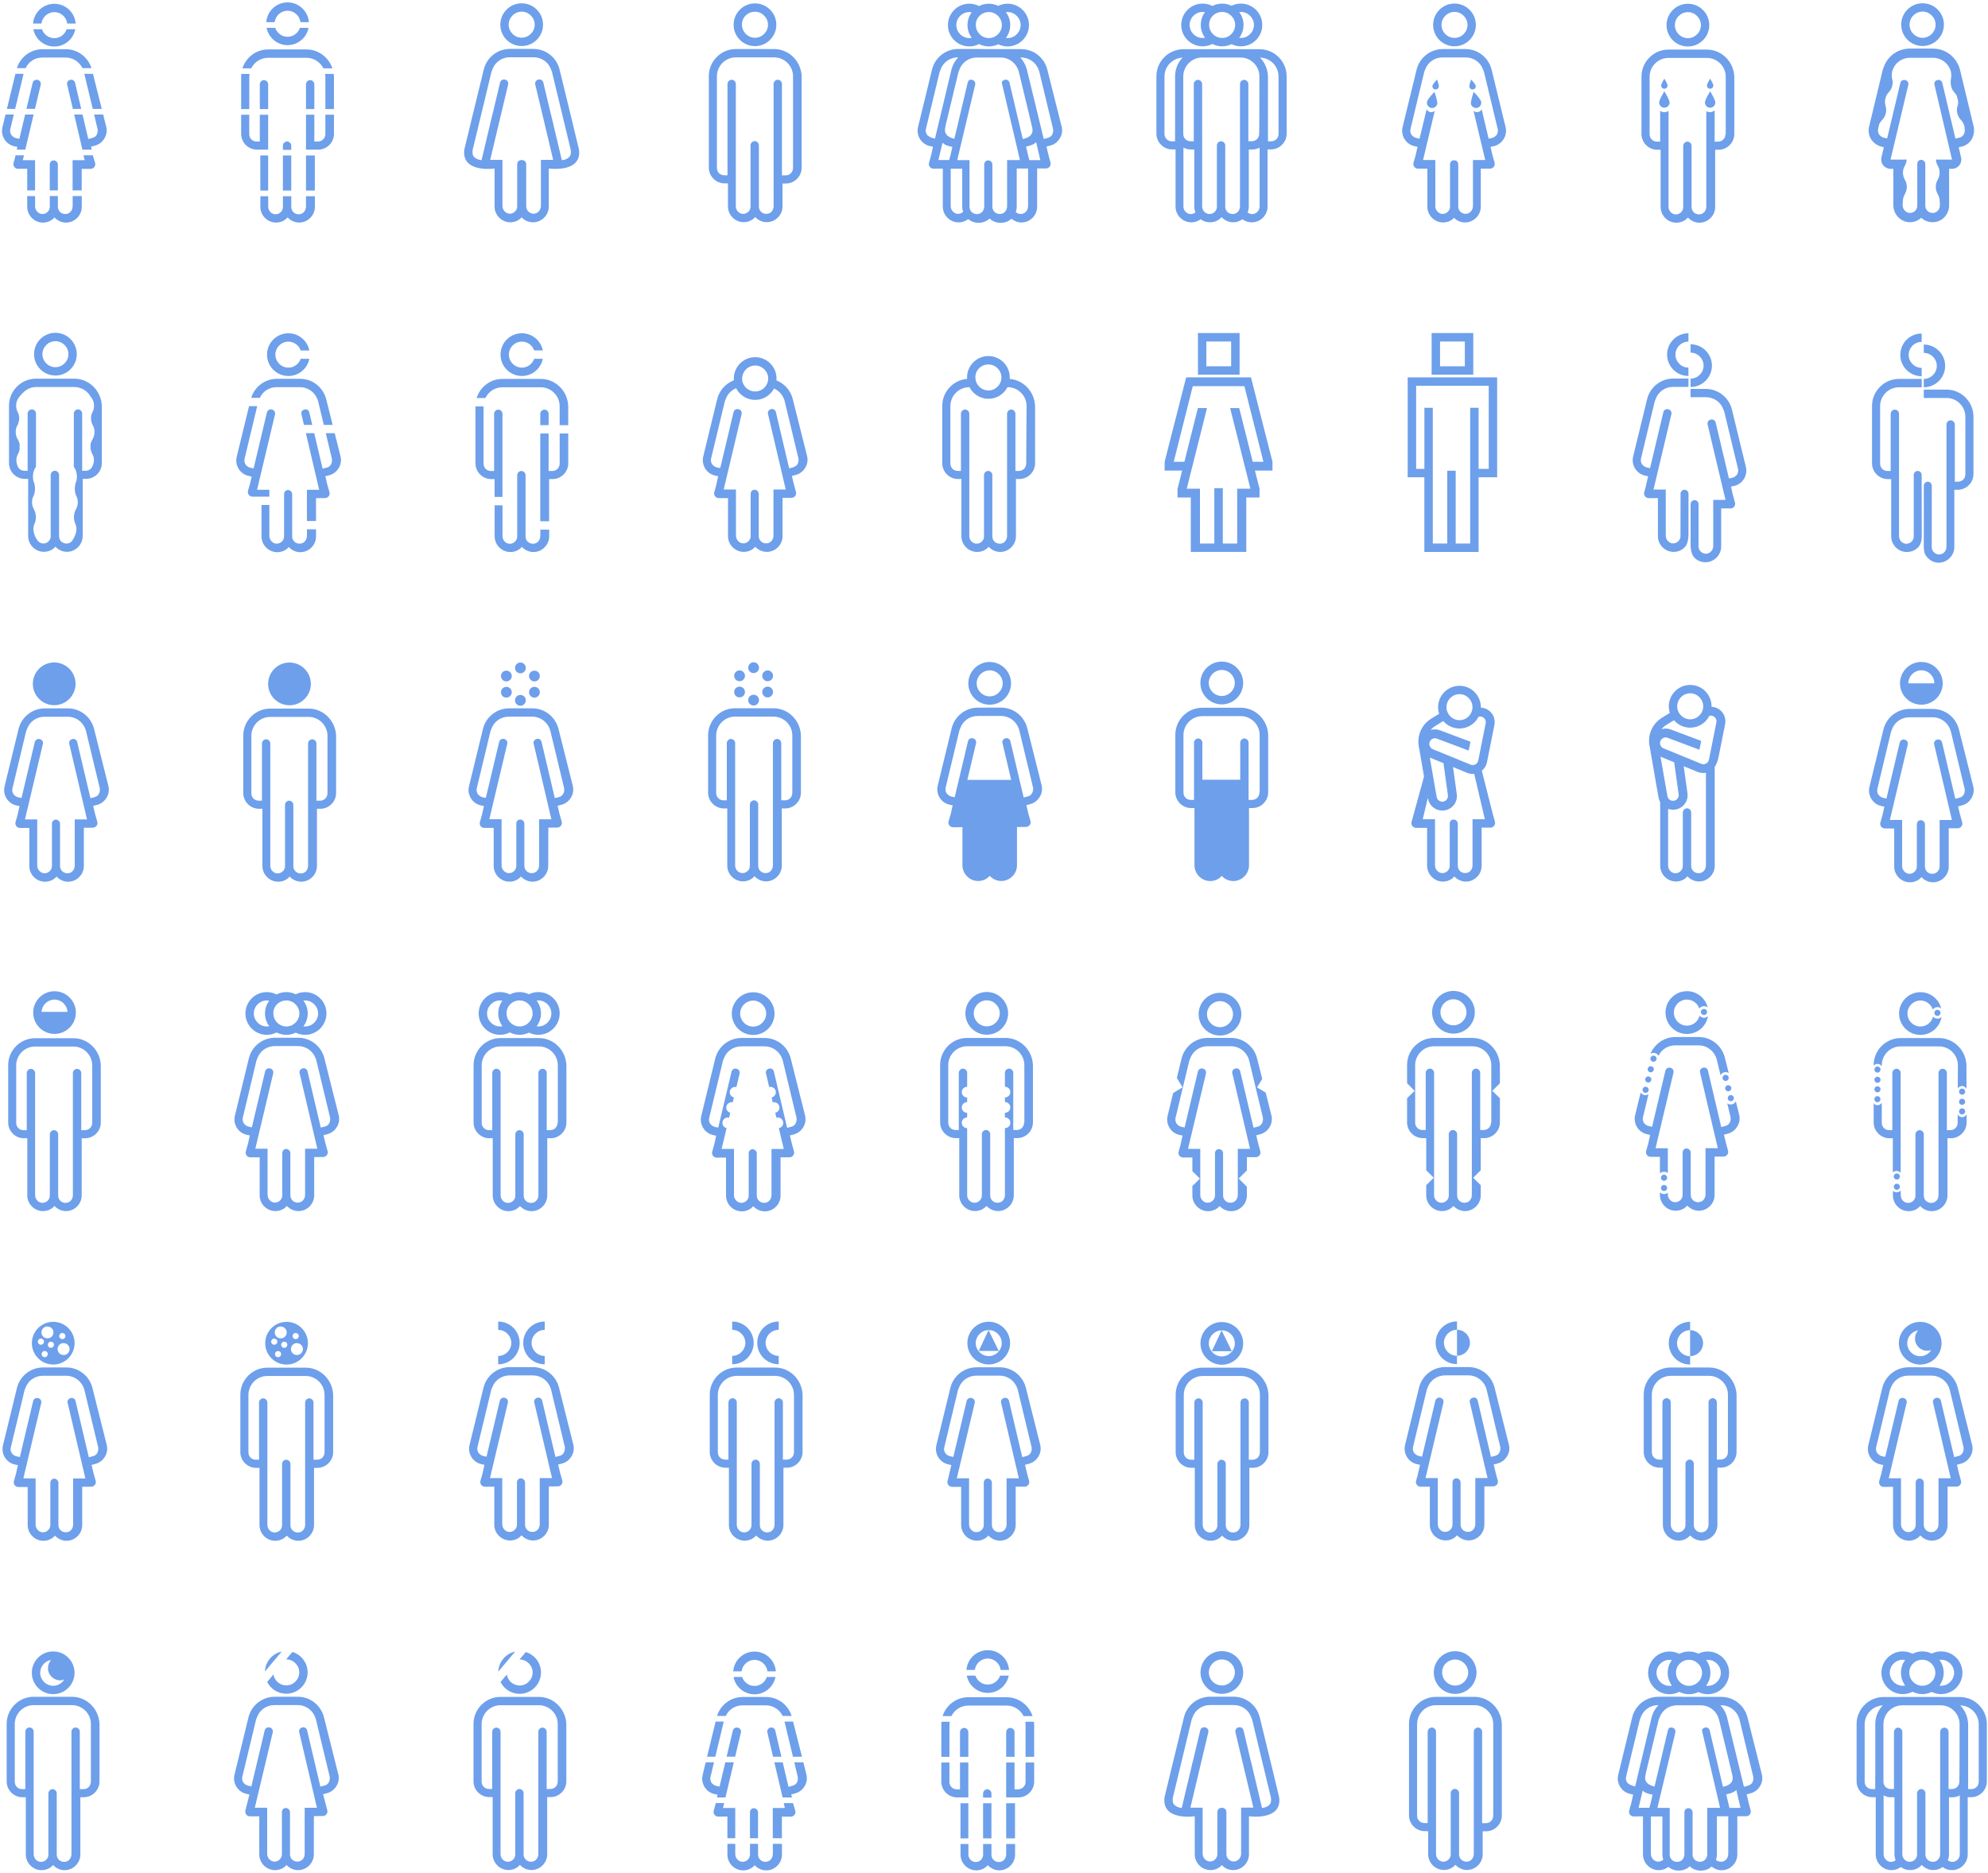 <svg viewBox="0 0 724 682" xmlns="http://www.w3.org/2000/svg"><path d="m15.087 8.575c.285-2.328 2.304-4.169 4.704-4.169s4.407 1.841 4.704 4.169h3.053c-.297-4.027-3.658-7.198-7.756-7.198-4.098 0-7.459 3.183-7.756 7.198zm4.692 8.362c3.789 0 6.949-2.72 7.637-6.307h-3.136c-.629 1.889-2.411 3.267-4.502 3.267-2.079 0-3.872-1.378-4.502-3.267h-3.136c.689 3.587 3.848 6.307 7.638 6.307zm-10.464 7.875c1.105-2.376 3.468-3.86 6.129-3.86h8.41c2.708 0 5.024 1.52 6.176 3.86h3.278c-1.295-4.086-5.048-6.901-9.372-6.901h-8.41c-4.347 0-8.113 2.839-9.383 6.901zm-3.801 14.847 3.076-12.792h-2.969l-3.112 12.792zm31.548 0-3.219-12.792h-3.136l3.076 12.792zm-7.483 0-2.233-9.49c-.19-.808-.986-1.342-1.794-1.081-.808.178-1.342.986-1.069 1.794l2.055 8.778zm-16.843-.012 2.091-8.778c.178-.808-.273-1.604-1.164-1.794-.808-.166-1.615.285-1.794 1.176l-2.233 9.395zm-3.528 14.847 3.041-12.792h-3.1l-2.102 8.849-1.247-.273c-.713-.178-1.247-.629-1.699-1.164-.356-.629-.534-1.342-.356-2.055l1.283-5.357h-3.017l-1.128 4.644c-.713 3.041 1.164 6.165 4.205 6.889l1.247.261-.226.998zm24.207 0-.261-1.093 1.342-.356c1.425-.356 2.684-1.247 3.492-2.589.796-1.247 1.069-2.768.701-4.288l-1.117-4.466h-3.302l1.283 5.357c.095.713 0 1.425-.356 2.055-.356.63-.867.915-1.699 1.164l-1.342.356-2.102-8.932h-3.041l3.005 12.792zm-20.644 14.847v-11.011h-4.466l.428-1.782h-3.076l-.238 1.069-.487 1.687c-.202.713.083 1.425.629 1.829.036.036.083.059.119.083.19.119.416.202.653.238.071.012.142.012.214.012l2.863-.012v-.012h.499v7.899zm16.985 0v-7.851h3.326c1.069-.059 1.853-1.093 1.556-2.162l-.82-2.768h-3.409l.439 1.77h-4.407v11.011zm-8.683 0v-9.407c0-.808-.713-1.52-1.52-1.52-.796 0-1.425.63-1.425 1.52v9.407zm2.981 11.712c3.124 0 5.725-2.589 5.725-5.725v-3.932h-3.314v3.742h-.024c0 1.342-.891 2.589-2.233 2.768-1.699.273-3.124-.986-3.124-2.589v-3.932h-2.946v3.932c0 1.604-1.52 2.863-3.124 2.589-1.342-.273-2.233-1.52-2.233-2.768v-3.742h-2.863v3.932c0 3.124 2.589 5.725 5.725 5.725 1.604 0 3.124-.63 4.205-1.877 1.069 1.164 2.589 1.877 4.205 1.877zm75.973-72.979c.285-2.328 2.304-4.169 4.704-4.169s4.407 1.841 4.704 4.169h3.053c-.297-4.027-3.658-7.198-7.756-7.198s-7.459 3.183-7.756 7.198zm4.704 8.362c3.789 0 6.949-2.72 7.638-6.307h-3.136c-.63 1.889-2.411 3.267-4.502 3.267s-3.872-1.378-4.502-3.267h-3.136c.689 3.587 3.848 6.307 7.638 6.307zm-13.232 8.445c1.117-2.257 3.433-3.837 6.165-3.837h13.945c2.684 0 5.036 1.556 6.165 3.837h3.29c-1.366-3.979-5.06-6.877-9.455-6.877h-13.945c-4.407 0-8.113 2.922-9.372 6.877zm-.713 14.836v-11.795c0-.345.036-.665.083-.998h-2.993c-.024.297-.048.606-.048.903v11.89zm30.835 0v-11.795c-.012-.333-.036-.665-.083-.998h-3.124c.048.333.083.653.083.998v11.795zm-7.139 0v-9.027c-.012-.796-.725-1.52-1.52-1.52-.808 0-1.52.713-1.52 1.52v9.027zm-16.819 0v-9.027c0-.796-.713-1.52-1.52-1.52-.808 0-1.52.713-1.52 1.52v9.027zm0 14.764v-12.709h-3.041v9.764h-1.164c-1.52 0-2.684-1.164-2.684-2.684v-7.079h-2.946v6.984c0 3.124 2.589 5.725 5.725 5.725zm18.245 0c3.124 0 5.725-2.589 5.725-5.725v-6.984h-3.136v7.079c0 1.52-1.247 2.684-2.768 2.684h-1.247v-9.764h-3.041v12.709zm-9.835.083v-1.52c0-.808-.713-1.52-1.52-1.52-.808 0-1.52.713-1.52 1.52v1.52zm8.588 14.835v-12.792h-3.219v12.792zm-8.588 0v-12.792h-3.041v12.792zm-8.41 0v-12.792h-2.862v12.792zm11.296 11.64c3.124 0 5.725-2.589 5.725-5.725v-3.86h-3.243v3.765c0 1.342-.891 2.589-2.233 2.768-1.699.273-3.124-.986-3.124-2.589v-3.943h-3.041v3.943c0 1.604-1.52 2.863-3.124 2.589-1.342-.273-2.233-1.425-2.233-2.768v-3.765h-2.863v3.86c0 3.124 2.589 5.725 5.725 5.725 1.604 0 3.124-.629 4.205-1.877 1.069 1.164 2.589 1.877 4.205 1.877zm81.033-64.272c4.288 0 7.78-3.492 7.78-7.78 0-4.288-3.492-7.78-7.78-7.78-4.288 0-7.78 3.492-7.78 7.78 0 4.288 3.48 7.78 7.78 7.78zm0-3.041c-2.589 0-4.739-2.15-4.739-4.739 0-2.589 2.138-4.739 4.739-4.739 2.589 0 4.739 2.15 4.739 4.739 0 2.589-2.15 4.739-4.739 4.739zm4.145 67.217c3.124 0 5.725-2.589 5.725-5.725v-13.873s11.237 1.651 11.082-5.951c-.012-.202-.024-.416-.048-.63v-.036c-.024-.202-.059-.404-.107-.606l-1.841-7.578c-.024-.107-.036-.202-.059-.309l-5.096-20.917c-1.069-4.383-5.013-7.507-9.562-7.507h-8.481c-4.561 0-8.493 3.124-9.562 7.507l-5.107 20.917c-.024.107-.036.202-.059.309l-1.841 7.578c-.107.428-.143.867-.143 1.295-.142 7.59 11.058 5.939 11.082 5.939v13.862c0 3.124 2.589 5.725 5.725 5.725 1.58 0 3.076-.606 4.145-1.817 1.069 1.212 2.566 1.817 4.145 1.817zm-2.494-5.749v-15.37c0-.76-.451-1.33-1.093-1.473-.012 0-.012-.012-.012-.012-.012 0-.024 0-.024-.012h-.012c-.546-.142-1.093.024-1.093.024-.618.166-1.057.713-1.057 1.461v15.382c0 1.604-1.52 2.863-3.124 2.589-1.342-.273-2.233-1.52-2.233-2.768v-16.795h-4.466l6.533-27.45c.178-.808-.273-1.604-1.164-1.794-.808-.178-1.604.273-1.794 1.164l-2.72 11.438.036-.273-1.164 4.917-1.71 7.174-.237 1.021-.048.214-.879 3.694s-1.734-.095-2.791-1.247c-.059-.059-.107-.119-.154-.178-.071-.119-.119-.238-.178-.356-.309-.831-.107-2.007-.107-2.007l.38-1.568.285-1.188 2.019-8.374 4.157-17.282.356-.891c.986-2.684 3.492-4.383 6.343-4.383h8.623c2.863 0 5.369 1.699 6.343 4.383l.356.891 4.157 17.282 2.019 8.374.285 1.188.38 1.568c0-.012.19 1.164-.119 1.995-.048.119-.107.238-.178.356l-.154.178c-1.105 1.235-2.791 1.247-2.791 1.247l-.879-3.694-.047-.214-.238-1.022-1.71-7.174-1.164-4.917.036.273-2.72-11.438c-.178-.891-.986-1.342-1.794-1.164-.891.178-1.342.986-1.164 1.794l6.533 27.45h-4.466v16.807c0 1.247-.891 2.506-2.233 2.768-1.604.273-3.124-.986-3.124-2.589zm83.313-58.399c4.288 0 7.78-3.492 7.78-7.78 0-4.288-3.492-7.78-7.78-7.78-4.288 0-7.78 3.492-7.78 7.78 0 4.288 3.48 7.78 7.78 7.78zm0-3.041c-2.589 0-4.739-2.15-4.739-4.739-.095-2.589 2.055-4.739 4.739-4.739 2.589 0 4.739 2.15 4.739 4.739 0 2.589-2.15 4.739-4.739 4.739zm4.3 67.146c3.124 0 5.725-2.589 5.725-5.725v-8.362h1.247c3.124 0 5.725-2.589 5.725-5.725v-33.306c-.19-5.452-4.573-9.918-10.025-9.918h-13.945c-5.452 0-9.835 4.466-9.835 9.835v33.341c0 3.124 2.589 5.725 5.725 5.725h1.247v8.41c0 3.124 2.589 5.725 5.725 5.725 1.604 0 3.124-.63 4.205-1.877 1.069 1.164 2.589 1.877 4.205 1.877zm-2.874-5.642v-22.354c0-.808-.713-1.52-1.52-1.52s-1.52.713-1.52 1.52v22.354c0 1.604-1.52 2.862-3.124 2.589-1.342-.273-2.233-1.425-2.233-2.768v-44.518c0-.808-.713-1.52-1.52-1.52s-1.52.713-1.52 1.52v33.258h-1.164c-1.52 0-2.684-1.164-2.684-2.684v-33.353c0-3.753 3.041-6.889 6.889-6.889h13.945c3.753 0 6.889 3.041 6.889 6.889v32.545l-.012.843c0 1.52-1.164 2.684-2.684 2.684h-1.342v-33.294c0-.808-.713-1.52-1.52-1.52-.808 0-1.52.713-1.52 1.52v44.518c0 1.342-.891 2.589-2.233 2.768-1.699.273-3.124-.986-3.124-2.589zm90.571-58.352c4.288 0 7.78-3.492 7.78-7.78.012-4.288-3.48-7.78-7.768-7.78-1.223 0-2.388.285-3.421.796-1.033-.511-2.197-.796-3.421-.796-1.283 0-2.494.309-3.563.867-1.069-.546-2.269-.867-3.551-.867-4.288 0-7.78 3.492-7.78 7.78 0 4.288 3.492 7.78 7.78 7.78 1.283 0 2.494-.309 3.551-.867 1.069.546 2.281.867 3.563.867 1.223 0 2.387-.285 3.421-.796 1.033.511 2.186.796 3.409.796zm-13.933-3.041c-2.601 0-4.739-2.15-4.739-4.739 0-2.589 2.15-4.739 4.739-4.739.297 0 .594.036.879.083-.974 1.295-1.544 2.91-1.544 4.656 0 1.746.57 3.35 1.544 4.644-.285.059-.582.095-.879.095zm7.103 0c-2.589 0-4.727-2.15-4.727-4.739-.095-2.589 2.055-4.739 4.739-4.739 2.589 0 4.739 2.15 4.739 4.739 0 2.589-2.15 4.739-4.751 4.739zm6.842 0c-.214 0-.428-.024-.63-.047.986-1.307 1.58-2.934 1.58-4.692s-.594-3.385-1.58-4.692c.202-.024.416-.047.63-.047 2.589 0 4.739 2.15 4.739 4.739 0 2.589-2.15 4.739-4.739 4.739zm-2.542 67.276c1.58 0 2.981-.582 3.932-1.485 1.01.843 2.292 1.354 3.635 1.354 3.124 0 5.725-2.589 5.725-5.725v-13.945h3.302c1.081-.059 1.841-1.093 1.556-2.15l-.582-2.126-.879-3.694 1.342-.356c1.425-.356 2.684-1.247 3.492-2.589.796-1.247 1.069-2.767.701-4.288l-5.191-20.656c-1.069-4.466-5.013-7.602-9.562-7.602h-13.6c-.297-.024-.594-.047-.891-.047h-8.41c-4.561 0-8.493 3.124-9.562 7.507l-5.096 20.941c-.713 3.041 1.164 6.165 4.205 6.889l1.247.273-.725 3.255-.725 2.554c-.309 1.081.499 2.15 1.615 2.162l2.862-.024h.546v13.861c0 3.124 2.589 5.725 5.725 5.725 1.283 0 2.518-.404 3.504-1.212.95.831 2.292 1.366 3.801 1.366 1.615 0 3.053-.618 4.003-1.568.95.962 2.399 1.58 4.027 1.58zm-23.91-30.681c-.154-.012-2.114-.344-3.005-1.508-.321-.606-.475-1.283-.309-1.96l5.012-20.834.356-.891c.986-2.684 3.492-4.383 6.343-4.383h.083c-1.128 1.164-1.984 2.613-2.435 4.252zm39.613.154-.095-.392c-.012-.071-5.666-23.316-6.105-25.11-.451-1.604-1.283-3.029-2.376-4.181h.261c3.219 0 5.903 2.15 6.711 5.274l5.013 20.834c.083.713-.012 1.425-.368 2.055-.356.629-.903.903-1.699 1.164zm-27.034 24.73v-17.045h-4.478l6.533-27.45c.178-.808-.273-1.604-1.164-1.794-.249-.059-.487-.048-.713.012 0 0-.107 0-.261.095-.202.119-.463.404-.618 1.057l-4.822 20.299c-.772-.142-4.062-.938-3.326-3.991.107-.439.166-.784.19-1.033l4.632-19.278.356-.891c.986-2.684 3.492-4.383 6.343-4.383h8.41c.131 0 .249.012.368.012l-.012-.012c3.148.071 5.749 2.197 6.533 5.274l4.739 19.717c.036.19.083.416.143.665.796 3.326-3.16 3.967-3.468 4.015l-4.811-20.477c-.178-.808-.986-1.342-1.794-1.069-.309.071-.582.238-.772.463 0 0-.131.047-.19.273-.059.214-.071.582.142 1.212l3.789 16.142v.012l.036.154c.012.036.012.059.024.107l.143.582c.226.962.606 2.589.938 4.015v.024c.024.083.036.154.059.237l.178.748c.119.511.226.962.297 1.283l.024.119c.071.285.107.451.107.451l.796 3.397h-4.668v16.831c0 1.342-.891 2.589-2.233 2.768-1.699.273-3.124-.986-3.124-2.589v-15.382c0-.808-.713-1.52-1.52-1.52-.82 0-1.449.629-1.449 1.52v15.251c0 1.342-.891 2.589-2.233 2.768-1.699.273-3.124-.986-3.124-2.589zm25.787-17.045h-4.027l-1.176-4.917 1.342-.356c.867-.214 1.663-.629 2.34-1.223zm-33.199-.036h-3.92l1.485-6.26c.653.57 1.449.998 2.352 1.2l1.247.273-.713 3.183zm24.243 18.969c.226-.618.356-1.271.356-1.948v-13.933h4.133v13.755h-.012c0 1.342-.891 2.589-2.233 2.767-.879.143-1.675-.131-2.245-.641zm-21.451.606c-1.342-.273-2.233-1.52-2.233-2.768v-13.636h4.193v13.862c0 .653.119 1.271.321 1.853-.594.546-1.425.831-2.281.689zm103.446-60.969c4.288 0 7.78-3.492 7.78-7.78.012-4.3-3.48-7.78-7.768-7.78-1.223 0-2.388.285-3.421.796-1.033-.511-2.197-.796-3.421-.796-1.283 0-2.494.309-3.563.867-1.069-.546-2.269-.867-3.551-.867-4.288 0-7.78 3.492-7.78 7.78 0 4.288 3.492 7.78 7.78 7.78 1.283 0 2.494-.309 3.551-.867 1.069.546 2.281.867 3.563.867 1.223 0 2.388-.285 3.421-.796 1.033.511 2.186.796 3.409.796zm-13.945-3.041c-2.589 0-4.739-2.15-4.739-4.739 0-2.589 2.15-4.739 4.739-4.739.297 0 .594.036.879.083-.974 1.295-1.544 2.91-1.544 4.656 0 1.746.57 3.35 1.544 4.644-.285.059-.582.095-.879.095zm7.115 0c-2.589 0-4.739-2.15-4.739-4.739-.095-2.589 2.055-4.739 4.739-4.739 2.589 0 4.739 2.15 4.739 4.739 0 2.589-2.15 4.739-4.739 4.739zm6.842 0c-.214 0-.428-.024-.63-.047.986-1.307 1.58-2.934 1.58-4.692 0-1.758-.594-3.385-1.58-4.692.202-.024.416-.048.63-.048 2.589 0 4.739 2.15 4.739 4.739 0 2.589-2.15 4.739-4.739 4.739zm3.967 67.134.154-.012c.107 0 .202-.012.309-.012 2.922-.238 5.262-2.72 5.262-5.701v-20.834h1.235c3.124 0 5.725-2.589 5.725-5.725v-20.917c-.012-5.357-4.395-9.835-9.847-9.835h-6.295c-.226-.012-.451-.024-.689-.024h-13.945c-.226 0-.463.012-.689.024h-6.129c-5.452 0-9.835 4.466-9.835 9.835v20.917c0 3.124 2.589 5.725 5.725 5.725h1.247v20.834c0 3.124 2.589 5.725 5.725 5.725 1.247 0 2.447-.38 3.421-1.14.618.463 1.33.808 2.102.998-.012-.012-.012-.036-.024-.048.428.107.867.166 1.33.166 1.615 0 3.136-.629 4.205-1.877 1.069 1.164 2.589 1.877 4.205 1.877.439 0 .855-.059 1.271-.154 0 .012-.012.024-.012.036.475-.119.938-.297 1.366-.535.059-.036.119-.059.178-.095.059-.036.107-.071.166-.107.131-.083.261-.166.392-.261.974.748 2.162 1.14 3.421 1.14zm7.044-29.505h-1.164v-23.637c-.083-2.661-1.176-5.096-2.91-6.889h.154l.047.047c3.682.178 6.557 3.219 6.557 6.865v20.929c0 1.52-1.164 2.684-2.684 2.684zm-35.004 0h-1.164c-1.52 0-2.684-1.164-2.684-2.684v-20.917c0-3.504 2.661-6.45 6.141-6.83l.059-.083h.404c-1.687 1.782-2.732 4.181-2.732 6.794v19.646l-.024-.012zm18.28 23.851v-22.354c0-.808-.713-1.52-1.52-1.52-.808 0-1.52.713-1.52 1.52v22.354c0 1.604-1.52 2.863-3.136 2.589-1.342-.273-2.233-1.425-2.233-2.768v-1.425h.012v-22.271h-.012v-20.834c0-.808-.713-1.52-1.52-1.52-.808 0-1.52.713-1.52 1.52v20.834h-1.164c-1.307 0-2.34-.855-2.613-2.067v-.142l-.024-.024c-.024-.154-.036-.309-.036-.463v-20.905c0-3.753 3.041-6.889 6.889-6.889h13.956c3.682 0 6.759 2.922 6.877 6.663l0.0.644c.001 3.806.005 19.748-.083 20.498 0 1.52-1.164 2.684-2.684 2.684h-1.247v-20.834c-.012-.808-.736-1.52-1.532-1.52-.808 0-1.52.713-1.52 1.52v44.53c0 1.342-.891 2.589-2.233 2.768-1.699.273-3.136-.986-3.136-2.589zm-12.994 2.613c-1.342-.273-2.233-1.425-2.233-2.768v-21.416c.808.439 1.734.689 2.708.689h1.247v20.786c0 .214.012.416.036.618.059.535.19 1.045.38 1.52-.582.463-1.342.701-2.138.57zm22.948.036c-.665.024-1.307-.202-1.805-.594.273-.665.428-1.39.428-2.138v-20.786h1.235c.974 0 1.9-.249 2.708-.689v21.404c0 .915-.416 1.734-1.093 2.257v-.024c-.333.261-.725.451-1.176.534-.095.012-.202.024-.297.036zm73.538-61.107c4.288 0 7.78-3.492 7.78-7.78 0-4.288-3.492-7.78-7.78-7.78-4.288 0-7.78 3.492-7.78 7.78 0 4.288 3.492 7.78 7.78 7.78zm0-3.041c-2.589 0-4.739-2.15-4.739-4.739 0-2.589 2.15-4.739 4.739-4.739 2.589 0 4.739 2.15 4.739 4.739 0 2.589-2.15 4.739-4.739 4.739zm3.848 67.181c3.124 0 5.725-2.589 5.725-5.725v-13.862h.546v.012l2.863-.024c1.128-.012 1.924-1.081 1.615-2.162l-.76-2.661-.701-3.1 1.247-.273c3.065-.736 4.941-3.86 4.229-6.901l-5.096-20.929c-1.069-4.383-5.012-7.507-9.562-7.507h-8.196c-4.561 0-8.493 3.124-9.562 7.507l-5.108 20.929c-.713 3.041 1.164 6.165 4.205 6.889l1.247.273-.701 3.136-.76 2.661c-.297 1.021.428 2.043 1.461 2.15h.012c.048 0 .095.012.143.012l2.862-.012h.558v13.862c0 3.124 2.589 5.725 5.725 5.725 1.52 0 2.946-.558 4.003-1.675 1.057 1.105 2.494 1.675 4.003 1.675zm-8.6-3.136c-1.342-.273-2.233-1.52-2.233-2.768v-16.819h-4.466l4.264-17.912c-.439.392-1.045.582-1.663.451-.345-.071-.641-.237-.879-.451-.178-.154-.321-.356-.428-.558l-2.577 10.702-1.247-.273c-.713-.178-1.247-.63-1.699-1.164-.356-.629-.535-1.342-.356-2.055l5.013-20.834.356-.891c.986-2.684 3.492-4.383 6.343-4.383h8.362c2.863 0 5.369 1.699 6.343 4.383l.356.891 5.013 20.834c.178.713 0 1.425-.356 2.055-.451.534-.986.986-1.699 1.164l-1.259.273-2.542-10.702c-.107.214-.249.404-.428.558-.238.214-.535.38-.879.451-.618.131-1.235-.059-1.663-.451l4.264 17.912h-4.466v16.807c0 1.247-.891 2.506-2.233 2.768-1.604.273-3.124-.986-3.124-2.589v-15.37c0-.891-.629-1.52-1.425-1.52-.024 0-.048.012-.071.012-.024 0-.048-.012-.071-.012-.808 0-1.425.629-1.425 1.52v15.382c0 1.604-1.52 2.863-3.124 2.589zm-.974-46.205c.107-.499-.356-1.972-.618-2.708-.416.44-1.117 1.223-1.473 1.794-.107.166-.178.321-.202.428-.095.428.059.843.356 1.117.142.131.333.238.546.273.629.131 1.259-.273 1.39-.903zm12.543.903c.214-.036.404-.143.546-.273.297-.273.451-.689.356-1.117-.024-.107-.095-.261-.202-.428-.356-.57-1.057-1.354-1.473-1.794-.261.736-.725 2.209-.618 2.708.131.629.76 1.033 1.39.903zm-13.101 5.274c.154-.808-.594-3.195-1.021-4.395-.677.713-1.817 1.984-2.376 2.898-.166.273-.285.511-.321.701-.143.689.095 1.366.582 1.805.237.214.534.38.879.451 1.021.214 2.031-.44 2.257-1.461zm14.527 1.461c.344-.071.641-.238.879-.451.487-.439.725-1.117.582-1.805-.036-.19-.154-.428-.321-.701-.558-.915-1.699-2.186-2.376-2.898-.428 1.2-1.176 3.587-1.021 4.395.226 1.021 1.235 1.675 2.257 1.461zm76.757-22.361c4.288 0 7.78-3.492 7.78-7.78 0-4.288-3.492-7.78-7.78-7.78-4.288 0-7.78 3.492-7.78 7.78 0 4.3 3.48 7.78 7.78 7.78zm0-3.029c-2.589 0-4.739-2.15-4.739-4.739 0-2.601 2.138-4.739 4.739-4.739 2.589 0 4.739 2.15 4.739 4.739 0 2.589-2.15 4.739-4.739 4.739zm4.205 67.193c3.124 0 5.725-2.589 5.725-5.725v-20.834h1.247c3.124 0 5.725-2.589 5.725-5.725v-20.834c-.19-5.452-4.573-9.918-10.025-9.918h-13.945c-5.452 0-9.835 4.466-9.835 9.835v20.917c0 3.124 2.589 5.725 5.725 5.725h1.247v20.834c0 3.124 2.589 5.725 5.725 5.725 1.604 0 3.124-.629 4.205-1.877 1.069 1.164 2.589 1.877 4.205 1.877zm-9.027-3.053c-1.342-.273-2.233-1.425-2.233-2.768v-34.933c-.428.321-.962.523-1.532.523-.463 0-.891-.131-1.271-.344-.083-.048-.166-.107-.237-.166v11.225h-1.164c-1.52 0-2.684-1.164-2.684-2.684v-20.917c0-3.753 3.041-6.889 6.889-6.889h13.945c3.753 0 6.889 3.041 6.889 6.889v20.917h-.107c0 1.52-1.164 2.684-2.684 2.684h-1.247v-11.403c-.451.416-1.057.677-1.722.677-.463 0-.891-.131-1.271-.344-.024-.012-.036-.024-.047-.036v34.79c0 1.342-.891 2.589-2.233 2.768-1.699.273-3.124-.986-3.124-2.589v-22.342c0-.808-.713-1.52-1.52-1.52-.808 0-1.52.713-1.52 1.52v22.354c0 1.604-1.52 2.863-3.124 2.589zm12.911-45.718c.641 0 1.176-.523 1.176-1.176.012-.487-.748-1.829-1.164-2.506-.321.511-.843 1.437-1.069 2.055-.071.19-.107.344-.107.463 0 .428.238.808.582 1.01.178.095.368.154.582.154zm-16.677 0c.641 0 1.176-.523 1.176-1.176.012-.487-.748-1.829-1.164-2.506-.321.511-.843 1.437-1.069 2.055-.071.19-.107.344-.107.463 0 .428.237.808.582 1.01.178.095.368.154.582.154zm16.688 6.901c1.045 0 1.9-.855 1.9-1.9 0-.82-1.235-2.993-1.9-4.074-.511.831-1.366 2.316-1.722 3.326-.107.297-.178.558-.178.748 0 .701.38 1.307.95 1.639.285.166.606.261.95.261zm-16.677 0c1.045 0 1.9-.855 1.9-1.9 0-.82-1.235-2.993-1.9-4.074-.511.831-1.366 2.316-1.722 3.326-.107.297-.178.558-.178.748 0 .701.38 1.307.95 1.639.285.166.606.261.95.261zm94.039-22.471c4.288 0 7.78-3.492 7.78-7.78 0-4.3-3.492-7.78-7.78-7.78-4.288 0-7.78 3.492-7.78 7.78 0 4.288 3.492 7.78 7.78 7.78zm0-2.981c-2.589 0-4.739-2.15-4.739-4.739v-.071c0-2.589 2.15-4.739 4.739-4.739 2.589 0 4.739 2.15 4.739 4.739v.071c0 2.589-2.15 4.739-4.739 4.739zm3.623 67.146c.309 0 .63-.024.938-.071 2.91-.416 5.108-3.017 5.108-6.093v-13.268h1.057c1.033 0 2.007-.475 2.649-1.283.641-.808.879-1.865.641-2.875l-.855-3.67.843-.226c1.627-.297 3.076-1.318 3.92-2.779.689-1.212.962-2.637.772-4.133-.012-.119-.036-.249-.071-.368l-4.965-20.644c0-.012-.012-.036-.012-.047-1.2-4.644-5.179-7.768-9.918-7.768h-8.326c-4.264 0-7.97 2.554-9.443 6.509l-.333.843c-.059.154-.107.309-.143.463l-4.965 20.632c-.368 1.485-.119 3.076.701 4.514.095.166.214.333.333.487.974 1.176 2.138 1.936 3.456 2.269.036.012.071.024.107.024l.784.166-.879 3.718c-.237 1.01 0 2.067.641 2.874.641.808 1.615 1.283 2.649 1.283h1.057v13.279c0 2.934 2.079 5.488 4.929 6.058l.107.024c.321.059.653.083.986.083 1.592 0 3.041-.618 4.122-1.615 1.081.998 2.518 1.615 4.11 1.615zm.024-3.373c-1.473 0-2.649-1.152-2.649-2.601v-15.239c0-.796-.713-1.508-1.508-1.508s-1.413.618-1.413 1.508v15.239c0 1.449-1.247 2.601-2.672 2.601-.143 0-.285-.012-.44-.036-1.33-.261-2.209-1.508-2.209-2.744v-.404c.059-.998-.012-2.328.82-3.73 0 0 1.556-2.506-.012-5.143 0 0-1.568-2.494-.012-5.143 0 0 .57-.926.677-2.245l-1.782.012h-4.11l6.473-27.2c.178-.796-.261-1.592-1.152-1.77-.119-.024-.237-.036-.344-.036-.665 0-1.271.428-1.425 1.188l-4.787 20.109s-.927-.19-1.235-.261c-.713-.166-1.235-.618-1.687-1.152-.356-.618-.511-1.33-.356-2.043.095-.439.273-1.318.416-1.746.19-.558.606-1.069 1.105-1.58 0 0 2.102-2.079 1.176-5.013 0 0-.321-.974-.166-2.221l.261-1.069c.214-.57.546-1.164 1.081-1.722l.02-.02c.211-.22 2.03-2.226 1.156-4.992 0 0-.261-1.722.178-2.993l.083-.202c.974-2.661 3.456-4.347 6.295-4.347h8.326c2.97 0 5.476 1.841 6.45 4.597.428 1.259.166 2.934.166 2.934-.629 3.433 1.176 5.013 1.176 5.013.428.439.725.903.938 1.366 0 0 .38 1.39.451 1.865.143 1.021-.202 1.782-.202 1.782-.915 2.934 1.176 5.013 1.176 5.013.451.463.76.962.998 1.437.416.808.451 1.877.451 1.877.071.725-.012 1.437-.368 2.055-.356.618-.974 1.069-1.687 1.152l-1.33.356-4.787-20.288c-.142-.653-.713-1.128-1.354-1.128-.143 0-.273.024-.416.071-.796.178-1.33.974-1.069 1.77l6.378 27.2h-4.098l-1.782-.012c.095 1.318.677 2.245.677 2.245 1.556 2.649-.012 5.143-.012 5.143-1.568 2.637-.012 5.143-.012 5.143.784 1.33.76 2.589.808 3.563v.57c0 1.33-.891 2.566-2.209 2.744-.154.024-.309.036-.451.036zm-683.635 59.197c4.288 0 7.78-3.492 7.78-7.78 0-4.288-3.492-7.78-7.78-7.78s-7.78 3.492-7.78 7.78c0 4.3 3.48 7.78 7.78 7.78zm0-3.029c-2.589 0-4.739-2.15-4.739-4.739 0-2.601 2.138-4.739 4.739-4.739 2.589 0 4.739 2.15 4.739 4.739 0 2.589-2.15 4.739-4.739 4.739zm4.205 67.217c3.124 0 5.725-2.589 5.725-5.725v-20.834h1.247c3.124 0 5.725-2.589 5.725-5.725v-20.834c-.19-5.452-4.573-9.918-10.025-9.918h-13.945c-5.452 0-9.835 4.466-9.835 9.835v20.917c0 3.124 2.589 5.725 5.725 5.725h1.247v20.834c0 3.124 2.589 5.725 5.725 5.725 1.604 0 3.124-.629 4.205-1.877 1.069 1.164 2.589 1.877 4.205 1.877zm-2.874-5.63v-22.366c0-.808-.713-1.52-1.52-1.52-.808 0-1.52.713-1.52 1.52v22.354c0 1.604-1.52 2.863-3.124 2.589-.808-.166-1.449-.653-1.841-1.307 0 0-2.209-3.029-.962-5.796 0 0 1.259-2.518-.119-5.191 0 0-1.639-2.494-.119-5.191 0 0 1.081-2.447-.119-5.191 0 0-.831-2.875.915-5.214v-19.397c0-.808-.713-1.52-1.52-1.52-.808 0-1.52.713-1.52 1.52v20.834h-1.164c-1.295 0-2.328-.843-2.601-2.031-.356-.962-.641-2.518.297-4.169 0 0 .356-.606.534-1.52l.024-1.912c-.095-.57-.309-1.164-.677-1.758 0 0-1.639-2.494-.119-5.191 0 0 1.52-2.566-.119-5.191 0 0-1.2-2.72.784-5.108l.095-.119c1.52-1.948 3.35-3.492 5.975-3.492h13.945c2.578 0 4.858 1.437 6.034 3.587h.012c1.984 2.388.82 5.131.82 5.131-1.639 2.625-.119 5.191-.119 5.191 1.52 2.696-.119 5.191-.119 5.191-.44.713-.653 1.413-.725 2.055l.048 1.295c.154 1.093.594 1.841.594 1.841 1.152 2.031.428 3.92 0 4.727-.059.131-.131.249-.214.368-.012.024-.036.047-.036.047-.487.653-1.259 1.069-2.162 1.069h-1.247v-20.846c0-.808-.713-1.52-1.52-1.52-.808 0-1.52.713-1.52 1.52v19.385c1.77 2.352.926 5.238.926 5.238-1.2 2.744-.119 5.191-.119 5.191 1.52 2.696-.119 5.191-.119 5.191-1.378 2.673-.119 5.191-.119 5.191 1.247 2.756-.962 5.796-.962 5.796-.38.689-1.033 1.2-1.853 1.307-1.699.273-3.124-.986-3.124-2.589zm83.515-58.384c3.777 0 6.925-2.696 7.626-6.26h-3.148c-.641 1.865-2.411 3.219-4.478 3.219-2.589 0-4.739-2.15-4.739-4.739 0-2.589 2.15-4.739 4.739-4.739 2.067 0 3.837 1.366 4.478 3.219h3.148c-.701-3.563-3.86-6.26-7.626-6.26-4.288 0-7.78 3.492-7.78 7.78 0 4.288 3.492 7.78 7.78 7.78zm16.118 17.805-2.304-9.182c-1.069-4.466-5.013-7.602-9.562-7.602h-8.41c-4.359 0-8.136 2.863-9.395 6.937h3.16c1.081-2.399 3.456-3.896 6.141-3.896h8.41c3.219 0 5.903 2.15 6.711 5.274l2.031 8.469zm-29.196 26.143 2.862-.012h3.278v-2.506h-4.466l6.533-27.45c.166-.796-.285-1.604-1.176-1.782-.808-.178-1.615.273-1.794 1.164l-4.822 20.299-1.247-.273c-.713-.178-1.247-.63-1.699-1.164-.356-.629-.534-1.342-.356-2.055l4.609-19.183h-2.97l-4.502 18.47c-.713 3.041 1.164 6.165 4.205 6.889l1.247.273-.558 2.506-.76 2.661c-.309 1.081.499 2.15 1.615 2.162zm21.772-26.143-1.069-4.525c-.166-.808-.974-1.342-1.782-1.081-.808.178-1.342.986-1.069 1.794l.891 3.813zm1.366 34.992v-8.326h1.295v-.012l1.984-.012c1.128-.012 1.924-1.081 1.615-2.162l-.76-2.661-.736-3.112 1.342-.356c1.425-.356 2.684-1.247 3.492-2.589.784-1.247 1.057-2.768.701-4.288l-2.126-8.445h-3.255l2.245 9.336c.095.713 0 1.425-.356 2.055-.356.629-.986 1.069-1.699 1.164l-1.342.356-3.041-12.911h-3.041l4.834 20.608h-4.466v11.355zm-5.713 11.355c3.124 0 5.725-2.589 5.725-5.725v-2.589h-3.314v2.411h-.024c0 1.342-.891 2.589-2.233 2.767-1.699.273-3.124-.986-3.124-2.589v-15.382c0-.808-.713-1.52-1.52-1.52-.808 0-1.425.629-1.425 1.52v15.382c0 1.604-1.52 2.863-3.124 2.589-1.342-.273-2.233-1.52-2.233-2.767v-11.284h-2.863v11.462c0 3.124 2.589 5.725 5.725 5.725 1.615 0 3.124-.629 4.205-1.877 1.069 1.164 2.589 1.877 4.205 1.877zm80.688-64.159c3.777 0 6.925-2.696 7.626-6.26h-3.148c-.641 1.865-2.411 3.219-4.478 3.219-2.589 0-4.739-2.15-4.739-4.739 0-2.589 2.15-4.739 4.739-4.739 2.067 0 3.837 1.366 4.478 3.219h3.148c-.701-3.563-3.86-6.26-7.626-6.26-4.288 0-7.78 3.492-7.78 7.78 0 4.288 3.492 7.78 7.78 7.78zm16.878 17.912v-6.913c-.166-5.464-4.549-9.93-10.001-9.93h-13.945c-4.442 0-8.172 2.958-9.407 6.96h3.195c1.105-2.304 3.445-3.92 6.2-3.92h13.945c3.753 0 6.889 3.041 6.889 6.889v6.913zm-23.946 26.119v-30.265c0-.808-.713-1.52-1.52-1.52-.808 0-1.52.713-1.52 1.52v20.834h-1.164c-1.52 0-2.684-1.164-2.684-2.684v-20.834h-2.946v20.739c0 3.124 2.589 5.725 5.725 5.725h1.247v6.485zm16.807-26.131v-4.133c0-.808-.713-1.52-1.52-1.52-.808 0-1.52.713-1.52 1.52v4.133zm.178 34.992v-15.346h1.247c3.124 0 5.725-2.589 5.725-5.725v-10.868h-3.124v10.512l-.012.451c0 1.52-1.164 2.684-2.684 2.684h-1.33v-13.648h-3.041v31.94zm-5.701 11.213c3.124 0 5.725-2.589 5.725-5.725v-2.423h-3.219v2.328h-.024c0 1.342-.891 2.589-2.233 2.767-1.699.273-3.124-.986-3.124-2.589v-22.342c0-.808-.713-1.52-1.52-1.52-.808 0-1.52.713-1.52 1.52v22.354c0 1.604-1.52 2.863-3.124 2.589-1.342-.273-2.233-1.425-2.233-2.768v-11.201h-2.863v11.284c0 3.124 2.589 5.725 5.725 5.725 1.604 0 3.124-.629 4.205-1.877 1.069 1.164 2.589 1.877 4.205 1.877zm84.988-.055c3.124 0 5.725-2.589 5.725-5.725v-13.957h3.326c1.093-.047 1.865-1.081 1.568-2.15l-.737-2.672h-.012l-.748-3.136 1.342-.356c1.425-.356 2.684-1.247 3.492-2.589.808-1.247 1.069-2.768.713-4.288l-5.191-20.656c-.772-3.231-3.053-5.761-5.975-6.913.024-.226.036-.451.036-.677 0-4.288-3.492-7.78-7.78-7.78-4.288 0-7.78 3.492-7.78 7.78 0 .214.012.428.024.641-2.97 1.128-5.286 3.658-6.07 6.854l-5.096 20.917c-.713 3.041 1.164 6.165 4.205 6.889l1.247.273-.843 3.765-.582 2.031c-.202.725.083 1.437.641 1.841.048.036.095.071.154.095.178.095.345.166.582.202.124.019.171.023.216.024l3.407 0v13.862c0 3.124 2.589 5.725 5.725 5.725 1.604 0 3.124-.63 4.205-1.877 1.069 1.164 2.589 1.877 4.205 1.877zm-4.24-58.416h-.024c-.166 0-.333-.012-.499-.024-.059-.012-.107-.012-.166-.024-.107-.012-.226-.036-.333-.059-.059-.012-.119-.036-.178-.047-.107-.024-.202-.059-.297-.083-.059-.024-.119-.047-.178-.059-.095-.036-.19-.071-.285-.119-.059-.024-.107-.048-.166-.083-.095-.047-.19-.095-.285-.154-.048-.024-.095-.059-.143-.083-.095-.059-.19-.131-.285-.19-.036-.024-.071-.059-.119-.083-.095-.083-.202-.166-.285-.249-.024-.024-.048-.047-.071-.071-.891-.867-1.437-2.055-1.449-3.373v-.012c.024-1.081.404-2.091 1.033-2.898.867-1.117 2.221-1.841 3.73-1.841 2.589 0 4.739 2.15 4.739 4.739 0 1.318-.558 2.518-1.449 3.385-.024.024-.047.048-.071.071-.095.083-.19.166-.285.249-.036.036-.071.059-.119.083-.095.071-.178.131-.285.19-.048.036-.095.059-.143.083-.095.059-.19.107-.285.154-.059.024-.107.059-.166.083-.095.047-.19.083-.285.119-.059.024-.119.048-.178.059-.095.036-.202.059-.297.083-.059.012-.119.036-.178.047l-.333.059-.083.016-.083.007c-.166.024-.333.024-.499.024zm1.307 52.69v-15.382c0-.808-.713-1.52-1.52-1.52-.808 0-1.425.629-1.425 1.52v15.382c0 1.604-1.52 2.863-3.124 2.589-1.342-.273-2.233-1.52-2.233-2.767v-16.819h-4.466l6.521-27.45c.178-.808-.273-1.604-1.164-1.794-.808-.178-1.604.273-1.794 1.164l-4.822 20.299-1.283-.261c-.713-.178-1.247-.63-1.699-1.164-.356-.629-.534-1.342-.356-2.055l5.012-20.834.356-.891c.665-1.829 2.043-3.195 3.753-3.884 1.283 2.518 3.908 4.252 6.925 4.252 2.981 0 5.583-1.687 6.877-4.157 1.889.843 3.338 2.53 3.896 4.68l5.013 20.834c.083.713 0 1.425-.356 2.055-.356.629-.879.843-1.699 1.164l-1.342.356-4.822-20.478c-.178-.808-.986-1.342-1.794-1.069-.808.178-1.342.986-1.069 1.794l6.438 27.45h-4.466v16.807c0 1.342-.891 2.589-2.233 2.767-1.699.273-3.124-.986-3.124-2.589zm87.934 5.749c3.124 0 5.725-2.589 5.725-5.725v-20.834h1.247c3.124 0 5.725-2.589 5.725-5.725v-20.822c-.178-5.191-4.157-9.49-9.241-9.894.012-.178.024-.356.024-.546 0-4.288-3.492-7.78-7.78-7.78-4.288 0-7.78 3.492-7.78 7.78 0 .178.012.356.024.546-5.084.404-9.051 4.692-9.051 9.799v20.917c0 3.124 2.589 5.725 5.725 5.725h1.247v20.834c0 3.124 2.589 5.725 5.725 5.725 1.604 0 3.124-.63 4.205-1.877 1.069 1.164 2.589 1.877 4.205 1.877zm-4.3-58.796c-2.589 0-4.739-2.15-4.739-4.739-.083-2.601 2.055-4.739 4.739-4.739 2.589 0 4.739 2.15 4.739 4.739 0 2.589-2.15 4.739-4.739 4.739zm1.437 53.165v-22.354c0-.808-.713-1.52-1.52-1.52-.808 0-1.52.713-1.52 1.52v22.354c0 1.604-1.52 2.863-3.124 2.589-1.342-.273-2.233-1.425-2.233-2.768v-44.53c0-.808-.713-1.52-1.52-1.52s-1.52.713-1.52 1.52v20.834h-1.164c-1.52 0-2.684-1.164-2.684-2.684v-20.917c0-3.753 3.041-6.889 6.889-6.889h.059c1.295 2.506 3.908 4.229 6.925 4.229s5.63-1.722 6.925-4.229h.059c3.753 0 6.889 3.041 6.889 6.889l-.131 20.917c0 1.52-1.164 2.684-2.684 2.684h-1.247v-20.834c0-.808-.713-1.52-1.52-1.52-.808 0-1.52.713-1.52 1.52v44.53c0 1.342-.891 2.589-2.233 2.768-1.699.273-3.124-.986-3.124-2.589zm90.036-58.909v-15.168h-15.168v15.168zm-3.076-3.064h-9.027v-9.027h9.027zm5.511 67.597v-19.824h4.834v-3.207h-.012l-1.663-6.592h6.379v-3.207l-7.828-30.74h-23.601l-7.839 30.74v3.207h6.378l-1.663 6.592h-.024v3.207h4.834v19.824zm-11.629-3.064h-5.238v-19.967h-4.811l7.376-29.35h-3.314l-4.917 19.551h-3.884l6.937-27.533h18.791l6.937 27.533h-3.896l-4.917-19.551h-3.314l7.388 29.35h-4.811v19.967h-5.238v-20.157h-3.088zm94.3-61.468v-15.168h-15.168v15.168zm-3.076-3.064h-9.027v-9.027h9.027zm5.013 67.609v-27.2h6.758v-36.382h-32.581v36.382h6.07v27.2zm-11.403-3.076h-5.274v-49.412h-3.064v22.224h-3.005v-30.253h26.44v30.253h-3.694v-22.224h-3.064v49.412h-5.274v-26.5h-3.064zm87.827-61.005v-3.041c-2.589 0-4.739-2.15-4.739-4.739 0-2.589 2.15-4.739 4.739-4.739v-3.041c-4.288 0-7.78 3.492-7.78 7.78 0 4.288 3.492 7.78 7.78 7.78zm.772 4.015c4.288 0 7.78-3.492 7.78-7.78 0-4.288-3.492-7.78-7.78-7.78v3.041c2.589 0 4.739 2.15 4.739 4.739 0 2.589-2.15 4.739-4.739 4.739zm-6.165 60.043c1.604 0 3.124-.63 4.205-1.877 0 0 1.093-1.093 1.2-4.086l.012-15.227c0-.772-.689-1.449-1.449-1.449-.772 0-1.449.689-1.449 1.449l-.024 15.465c0 1.604-1.52 2.863-3.124 2.589-1.342-.273-2.233-1.52-2.233-2.767v-16.807h-4.466l6.521-27.45c.178-.808-.273-1.604-1.164-1.794-.808-.178-1.604.273-1.794 1.164l-4.822 20.299-1.247-.273c-.713-.178-1.247-.63-1.699-1.164-.356-.629-.534-1.342-.356-2.055l5.013-20.834.356-.891c.986-2.684 3.492-4.383 6.343-4.383h5.583v-3.041h-5.499c-4.561 0-8.493 3.124-9.562 7.507l-5.096 20.917c-.713 3.041 1.164 6.165 4.205 6.889l1.247.273-.926 4.145-.475 1.663c-.309 1.081.499 2.15 1.615 2.162l2.863-.024h.499v13.873c0 3.124 2.589 5.725 5.725 5.725zm11.593 3.765c3.124 0 5.725-2.589 5.725-5.725v-13.862h3.385c1.128 0 1.936-1.069 1.639-2.15l-.736-2.673h-.012l-.701-3.136 1.247-.273c3.017-.701 4.894-3.837 4.181-6.877l-5.096-20.917c-1.069-4.383-5.013-7.507-9.562-7.507h-5.5v3.029h5.583c2.863 0 5.369 1.699 6.343 4.383l.356.891 5.012 20.834c.178.713 0 1.425-.356 2.055-.451.534-.986.986-1.699 1.164l-1.247.273-4.822-20.299c-.178-.891-.986-1.342-1.794-1.164-.891.178-1.342.986-1.164 1.794l6.521 27.45h-4.466v16.807c0 1.247-.891 2.506-2.233 2.768-1.604.273-3.124-.986-3.124-2.589v-3.1h.012v-12.353c0-.772-.689-1.449-1.449-1.449-.772 0-1.449.689-1.449 1.449v15.216c.107 2.981 1.2 4.086 1.2 4.086 1.069 1.247 2.589 1.877 4.205 1.877zm78.74-67.728v-3.041c-2.589 0-4.739-2.15-4.739-4.739 0-2.589 2.15-4.739 4.739-4.739v-3.041c-4.288 0-7.78 3.48-7.78 7.78 0 4.288 3.492 7.78 7.78 7.78zm.772 4.015c4.288 0 7.78-3.492 7.78-7.78 0-4.288-3.492-7.78-7.78-7.78v3.041c2.589 0 4.739 2.15 4.739 4.739 0 2.589-2.15 4.739-4.739 4.739zm-6.153 59.995c1.354 0 2.637-.451 3.658-1.33l-.012-.012s.048-.024.143-.095c.143-.143.285-.285.428-.439.012.012.012.012.024.024.511-.594 1.176-1.805 1.176-4.05l-.047-22.188c0-.76-.677-1.437-1.437-1.437-.76 0-1.437.677-1.437 1.437v22.461c0 1.604-1.52 2.862-3.124 2.589-1.342-.273-2.233-1.425-2.233-2.768v-44.53c0-.808-.713-1.52-1.52-1.52s-1.52.713-1.52 1.52v20.834h-1.164c-1.52 0-2.684-1.164-2.684-2.684v-20.917c0-3.753 3.041-6.889 6.889-6.889h8.255v-3.041h-8.255c-5.452 0-9.835 4.466-9.835 9.835v20.917c0 3.124 2.589 5.725 5.725 5.725h1.247v20.834c0 3.124 2.589 5.725 5.725 5.725zm11.545 3.896c3.124-.012 5.725-2.589 5.725-5.725v-20.834h1.247c3.124 0 5.725-2.589 5.725-5.725v-20.917c0-5.369-4.383-9.835-9.835-9.835h-8.255v3.041h8.255c3.848 0 6.889 3.124 6.889 6.889v20.917c0 1.52-1.164 2.684-2.684 2.684h-1.164v-20.834c0-.808-.713-1.52-1.52-1.52-.808 0-1.52.713-1.52 1.52v44.53c0 1.342-.891 2.506-2.233 2.767-1.604.273-3.124-.986-3.124-2.589v-10.156h.012v-12.27c0-.76-.677-1.449-1.449-1.449-.76 0-1.449.677-1.449 1.449l-.012 22.164c0 2.221.535 3.112 1.247 3.932.511.582 2.007 1.96 4.145 1.96zm-686.271 51.872c4.288 0 7.78-3.492 7.78-7.78s-3.492-7.78-7.78-7.78c-4.288 0-7.78 3.492-7.78 7.78.012 4.288 3.492 7.78 7.78 7.78zm5.072 64.283c3.124 0 5.725-2.589 5.725-5.725v-13.933l.416-.012v.012l2.863-.024c1.128-.012 1.924-1.081 1.615-2.162l-.76-2.661-.736-3.1 1.342-.356c1.425-.356 2.684-1.247 3.492-2.589.796-1.271 1.069-2.791.701-4.312l-5.179-20.656c-1.069-4.466-5.013-7.602-9.562-7.602h-8.41c-4.561 0-8.493 3.124-9.562 7.507l-5.096 20.917c-.713 3.041 1.164 6.165 4.205 6.889l1.247.273-.748 3.35-.701 2.447c-.309 1.081.499 2.15 1.615 2.162l2.863-.012h.534v13.861c0 3.124 2.589 5.725 5.725 5.725 1.604 0 3.124-.629 4.205-1.877 1.069 1.164 2.589 1.877 4.205 1.877zm-2.946-5.701v-15.394c0-.808-.713-1.52-1.52-1.52-.808 0-1.425.629-1.425 1.52v15.382c0 1.604-1.52 2.863-3.124 2.589-1.342-.273-2.233-1.52-2.233-2.767v-16.807h-4.466l6.521-27.45c.178-.808-.273-1.604-1.164-1.794-.808-.178-1.604.273-1.794 1.164l-4.822 20.299-1.247-.273c-.713-.178-1.295-.594-1.699-1.164-.416-.594-.535-1.342-.356-2.055l4.989-20.834.356-.891c.986-2.684 3.492-4.383 6.343-4.383h8.41c3.219 0 5.903 2.15 6.711 5.274l5.013 20.834c.071.713-.012 1.437-.368 2.055-.356.629-.962.974-1.699 1.164-.333.083-1.342.356-1.342.356l-4.834-20.466c-.178-.808-.986-1.342-1.794-1.069-.808.178-1.342.986-1.069 1.794l6.438 27.45h-4.466v16.807c0 1.342-.891 2.589-2.233 2.768-1.699.273-3.124-.986-3.124-2.589zm83.563-58.553c4.288 0 7.78-3.492 7.78-7.78s-3.492-7.78-7.78-7.78c-4.288 0-7.78 3.492-7.78 7.78s3.492 7.78 7.78 7.78zm4.276 64.247c3.124 0 5.725-2.589 5.725-5.725v-20.834h1.247c3.124 0 5.725-2.589 5.725-5.725v-20.834c-.19-5.452-4.561-9.918-10.025-9.918h-13.945c-5.452 0-9.835 4.466-9.835 9.835v20.917c0 3.124 2.589 5.725 5.725 5.725h1.247v20.834c0 3.124 2.589 5.725 5.725 5.725 1.604 0 3.124-.629 4.205-1.877 1.069 1.164 2.589 1.877 4.205 1.877zm-2.863-5.63v-22.354c0-.808-.713-1.52-1.52-1.52-.808 0-1.52.713-1.52 1.52v22.342c0 1.604-1.52 2.863-3.124 2.589-1.342-.273-2.233-1.425-2.233-2.767v-44.518c0-.808-.713-1.52-1.52-1.52-.808 0-1.52.713-1.52 1.52v20.834h-1.176c-1.52 0-2.684-1.164-2.684-2.684v-20.929c0-3.753 3.041-6.889 6.889-6.889h13.945c3.753 0 6.889 3.041 6.889 6.889v20.121l-.012.808c0 1.52-1.164 2.684-2.684 2.684h-1.33v-20.834c0-.808-.713-1.52-1.52-1.52-.808 0-1.52.713-1.52 1.52v44.53c0 1.342-.891 2.589-2.233 2.768-1.699.273-3.124-.986-3.124-2.589zm82.849-70.26c.617-.058 1.145-.379 1.486-.903.23-.352.336-.771.305-1.201-.057-.789-.593-1.474-1.342-1.721-.208-.069-.323-.088-.565-.094l-.143-0c-.065 0-.115.001-.13.003-1.241.157-2.032 1.39-1.647 2.566.281.865 1.141 1.434 2.037 1.351zm-4.879 2.92c.393-.083.709-.254.992-.538.281-.283.469-.63.546-1.017.037-.181.032-.565-.006-.741-.087-.387-.249-.698-.506-.964-.319-.334-.726-.546-1.165-.609-.111-.015-.45-.014-.559.001-.417.061-.796.254-1.105.562-.287.289-.454.595-.54 1-.042.192-.042.54 0 .746.112.555.444 1.031.931 1.332.189.116.512.223.778.255.17.023.469.009.634-.026zm9.834.03c.293 0 .413-.018.657-.103.638-.222 1.107-.764 1.263-1.457.038-.172.042-.613.005-.782-.089-.412-.249-.709-.533-.994-.279-.279-.587-.448-.98-.541-.129-.028-.562-.043-.697-.021-.423.065-.821.268-1.129.576-.403.404-.596.916-.562 1.494.044.778.569 1.463 1.321 1.725.245.086.363.103.657.103zm.392 5.881c.392-.087.705-.26.992-.545.295-.295.458-.597.546-1.006.042-.192.042-.54 0-.746-.15-.744-.697-1.339-1.406-1.529-.185-.05-.362-.071-.551-.069-.092.001-.189.004-.213.007-.109.013-.306.059-.43.102-.697.242-1.201.867-1.298 1.609-.02.159-.008.471.026.632.177.824.836 1.449 1.661 1.569.156.024.52.011.674-.025zm-10.314.001c.205-.036.367-.089.558-.184.543-.273.913-.736 1.054-1.322.082-.336.055-.757-.069-1.094-.236-.643-.785-1.114-1.469-1.261-.124-.025-.51-.044-.626-.027-.121.015-.309.059-.43.102-.638.222-1.107.764-1.263 1.457-.038.172-.042.613-.005.782.137.629.513 1.119 1.068 1.383.264.126.478.176.792.184.197.005.257.002.39-.019zm4.799 2.978c.277 0 .365-.013.597-.087.762-.242 1.305-.931 1.362-1.727.088-1.231-.959-2.235-2.188-2.1-.475.053-.963.316-1.27.684-.451.542-.586 1.234-.366 1.895.196.588.672 1.058 1.266 1.248.233.074.321.087.597.087zm4.41 64.067c3.124 0 5.725-2.589 5.725-5.725l.036-13.956h.926l2.328-.024c1.117-.012 1.924-1.081 1.615-2.162l-.76-2.661-.736-3.1 1.342-.356c1.425-.356 2.684-1.247 3.492-2.589.808-1.247 1.069-2.767.713-4.288l-5.191-20.656c-1.069-4.466-5.013-7.602-9.562-7.602h-8.41c-4.561 0-8.493 3.124-9.562 7.507l-5.096 20.917c-.713 3.041 1.164 6.165 4.205 6.889l1.247.273-.713 3.171-.748 2.625c-.285 1.021.344 2.15 1.556 2.15h3.457v13.861c0 3.124 2.589 5.725 5.725 5.725 1.604 0 3.124-.629 4.205-1.877 1.069 1.164 2.589 1.877 4.205 1.877zm-2.958-5.725v-15.382c0-.808-.713-1.52-1.52-1.52-.808 0-1.425.63-1.425 1.52v15.382c0 1.604-1.52 2.863-3.124 2.589-1.342-.273-2.233-1.52-2.233-2.768v-16.819h-4.466l6.521-27.45c.178-.808-.273-1.604-1.164-1.794-.808-.178-1.604.273-1.794 1.164l-4.834 20.311-1.247-.273c-.713-.178-1.247-.629-1.699-1.164-.356-.629-.535-1.342-.356-2.055l5.001-20.834.356-.891c.986-2.684 3.492-4.383 6.343-4.383h8.41c3.219 0 5.903 2.15 6.711 5.274l5.012 20.834c.083.713-.012 1.425-.368 2.055-.356.63-.986 1.069-1.699 1.164l-1.342.356-4.822-20.477c-.178-.808-.986-1.342-1.794-1.069-.808.178-1.342.986-1.069 1.794l6.438 27.45h-4.478v16.807c0 1.342-.891 2.589-2.233 2.768-1.699.273-3.124-.986-3.124-2.589zm83.647-70.234c.616-.058 1.145-.379 1.486-.903.23-.352.336-.771.305-1.201-.057-.789-.593-1.474-1.342-1.721-.208-.069-.323-.088-.565-.094l-.202 0c-.035.001-.061.001-.071.002-1.241.157-2.032 1.39-1.647 2.566.282.865 1.142 1.434 2.037 1.35zm-4.879 2.921c.393-.083.709-.254.992-.538.282-.283.469-.629.546-1.017.037-.18.032-.565-.006-.741-.087-.387-.249-.698-.506-.965-.32-.334-.726-.546-1.165-.609-.11-.017-.45-.014-.559.001-.417.061-.796.254-1.105.562-.287.289-.454.595-.54 1-.042.192-.042.54 0 .746.112.555.444 1.031.931 1.331.189.116.512.223.778.255.17.023.469.01.634-.026zm9.834.03c.293 0 .413-.018.657-.103.638-.222 1.107-.764 1.263-1.457.038-.172.042-.613.005-.782-.089-.412-.249-.709-.533-.995-.279-.279-.587-.448-.98-.54-.129-.029-.562-.043-.697-.02-.423.065-.821.268-1.13.576-.403.404-.596.916-.562 1.494.044.778.569 1.463 1.321 1.725.245.085.363.103.657.103zm.392 5.88c.392-.087.706-.26.992-.545.295-.295.458-.597.546-1.006.042-.192.042-.54 0-.746-.15-.744-.697-1.339-1.406-1.529-.185-.05-.362-.071-.551-.069-.092.002-.189.005-.213.007-.109.013-.306.059-.43.102-.697.242-1.201.867-1.298 1.609-.02.159-.008.472.026.632.177.824.836 1.449 1.661 1.569.156.024.52.011.673-.025zm-10.314.001c.205-.034.367-.089.558-.184.543-.273.913-.736 1.054-1.322.082-.336.055-.757-.069-1.094-.236-.643-.785-1.114-1.469-1.261-.124-.025-.51-.043-.626-.027-.121.015-.309.059-.43.102-.638.222-1.107.764-1.263 1.457-.038.172-.042.613-.005.782.137.63.513 1.119 1.068 1.383.264.126.477.176.792.184.197.005.257.002.39-.019zm4.799 2.978c.277 0 .365-.013.597-.087.763-.242 1.305-.931 1.362-1.727.088-1.229-.958-2.234-2.188-2.1-.475.054-.963.316-1.27.684-.451.542-.586 1.234-.366 1.895.196.588.672 1.058 1.266 1.248.233.074.321.087.597.087zm4.539 64.038c3.124 0 5.725-2.589 5.725-5.725v-20.834h1.247c3.124 0 5.725-2.589 5.725-5.725v-20.822c-.19-5.452-4.561-9.93-10.025-9.93h-13.945c-5.452 0-9.835 4.466-9.835 9.835v20.917c0 3.124 2.589 5.725 5.725 5.725h1.247v20.834c0 3.124 2.589 5.725 5.725 5.725 1.604 0 3.124-.629 4.205-1.877 1.069 1.164 2.589 1.877 4.205 1.877zm-2.863-5.63v-22.354c0-.808-.713-1.52-1.52-1.52s-1.52.713-1.52 1.52v22.354c0 1.604-1.52 2.863-3.124 2.589-1.342-.273-2.233-1.425-2.233-2.768v-44.53c0-.808-.713-1.52-1.52-1.52-.808 0-1.52.713-1.52 1.52v20.834h-1.176c-1.52 0-2.684-1.164-2.684-2.684v-20.917c0-3.753 3.041-6.889 6.889-6.889h13.945c3.753 0 6.889 3.041 6.889 6.889v20.608l-.012.309c0 1.52-1.164 2.684-2.684 2.684h-1.33v-20.834c0-.808-.713-1.52-1.52-1.52s-1.52.713-1.52 1.52v44.53c0 1.342-.891 2.589-2.233 2.768-1.699.273-3.124-.986-3.124-2.589zm84.299-58.692c4.288 0 7.78-3.492 7.78-7.78s-3.492-7.78-7.78-7.78c-4.288 0-7.78 3.492-7.78 7.78s3.492 7.78 7.78 7.78zm0-3.041c-2.589 0-4.739-2.15-4.739-4.739 0-2.589 2.15-4.739 4.739-4.739 2.589 0 4.739 2.15 4.739 4.739 0 2.589-2.15 4.739-4.739 4.739zm4.217 67.229c3.124 0 5.725-2.589 5.725-5.725v-13.945h.416l2.863-.024c1.128-.012 1.924-1.081 1.627-2.162l-.76-2.661-.736-3.1 1.342-.356c1.425-.356 2.684-1.247 3.492-2.589.82-1.271 1.081-2.791.725-4.312l-5.191-20.656c-1.069-4.466-5.012-7.602-9.574-7.602h-8.41c-4.561 0-8.493 3.124-9.574 7.507l-5.096 20.929c-.713 3.041 1.164 6.165 4.205 6.889l1.247.273-.701 3.136h-.012l-.76 2.661c-.297 1.033.428 2.055 1.461 2.15h.024l.131.012 2.863-.012h.558v13.862c0 3.124 2.589 5.725 5.725 5.725 1.615 0 3.124-.629 4.205-1.877 1.069 1.164 2.589 1.877 4.205 1.877zm8.16-30.407-4.834-20.477c-.178-.808-.986-1.342-1.794-1.069-.808.178-1.342.986-1.069 1.794l3.148 13.339h-15.964l3.171-13.351c.178-.808-.273-1.615-1.164-1.794-.808-.178-1.615.273-1.794 1.164l-4.822 20.311-1.247-.273c-.713-.178-1.247-.629-1.699-1.164-.356-.63-.534-1.342-.356-2.055l5.012-20.834.356-.891c.986-2.684 3.492-4.383 6.355-4.383h8.41c3.219 0 5.903 2.15 6.711 5.274l5.012 20.834c.059.713-.024 1.437-.392 2.055-.356.629-.986 1.069-1.699 1.164zm72.148-33.904c4.3 0 7.792-3.492 7.792-7.792 0-4.3-3.492-7.792-7.792-7.792-4.3 0-7.792 3.492-7.792 7.792 0 4.3 3.504 7.792 7.792 7.792zm0-3.053c-2.601 0-4.739-2.15-4.739-4.739 0-2.589 2.15-4.739 4.739-4.739 2.601 0 4.739 2.15 4.739 4.739 0 2.589-2.15 4.739-4.739 4.739zm4.193 67.383c3.136 0 5.725-2.601 5.725-5.725v-20.858h1.259c3.136 0 5.725-2.601 5.725-5.725v-20.858c-.154-5.464-4.549-9.942-10.001-9.942h-13.968c-5.464 0-9.847 4.478-9.847 9.847v20.953c0 3.136 2.601 5.725 5.725 5.725h1.247v20.858c0 3.136 2.601 5.725 5.725 5.725 1.615 0 3.136-.629 4.205-1.877 1.069 1.164 2.601 1.877 4.205 1.877zm-14.301-29.54h-1.164c-1.52 0-2.684-1.164-2.684-2.684v-20.941c0-3.765 3.041-6.889 6.889-6.889h13.968c3.765 0 6.889 3.041 6.889 6.889v20.941h-.095c0 1.52-1.164 2.684-2.684 2.684h-1.247v-20.858c0-.808-.713-1.52-1.52-1.52-.808 0-1.52.713-1.52 1.52v13.517h-13.79v-13.517c0-.808-.713-1.52-1.52-1.52s-1.52.713-1.52 1.52zm90.761 29.737c1.556-.036 3.005-.665 4.05-1.877 1.069 1.164 2.589 1.877 4.205 1.877 3.124 0 5.725-2.589 5.725-5.725v-13.921h3.207c1.117 0 1.936-1.069 1.639-2.15l-.784-2.851-3.991-15.715c.962-.784 1.639-1.877 1.877-3.1l2.696-13.505c.57-2.684-.998-5.345-3.646-6.153-.416-.131-.843-.19-1.283-.214v-.178c0-4.288-3.492-7.78-7.78-7.78-4.288 0-7.78 3.48-7.78 7.78 0 .843.131 1.651.38 2.399l-2.91 1.794c-3.647 2.245-5.369 6.568-4.407 10.643l1.805 10.381-4.537 16.57c-.297 1.081.523 2.15 1.639 2.15h4.015v13.695c0 3.231 2.649 5.963 5.88 5.88zm5.915-58.772c-2.589 0-4.739-2.15-4.739-4.739 0-2.601 2.15-4.739 4.739-4.739 2.589 0 4.739 2.15 4.739 4.739 0 2.589-2.15 4.739-4.739 4.739zm4.276 16.273c-.024-.012-.048-.012-.083-.024-.131-.036-.249-.083-.368-.154l-1.188-.487-12.341-5.048c-.535-.214-.938-.641-1.152-1.176-.202-.534-.178-1.117.071-1.639.475-.974 1.592-1.413 2.601-1.021l11.533 4.335.653-3.207-11.046-4.157c-1.152-.439-2.364-.463-3.456-.119.475-.57 1.045-1.081 1.71-1.485l2.886-1.782c1.425 1.663 3.54 2.72 5.903 2.72 3.041 0 5.678-1.746 6.96-4.3.38-.107.772-.107 1.152.012 1.033.321 1.651 1.354 1.425 2.411l-2.696 13.517c-.107.57-.439 1.045-.938 1.354-.487.309-1.069.392-1.627.249zm-11.676 13.066c-.487-.321-.808-.808-.903-1.378l-2.506-14.349 4.977 2.031 1.615 11.64c.154 1.069-.511 2.079-1.556 2.328-.558.143-1.14.036-1.627-.273zm.725 26.309c-1.342-.273-2.233-1.52-2.233-2.767v-16.819h-4.466l1.853-7.804.048.261c.249 1.437 1.105 2.72 2.328 3.528.321.202.653.38.998.511.998.38 2.102.463 3.16.202 2.696-.653 4.407-3.219 3.991-5.939l-1.354-9.752 4.858 1.984.558.226c.131.048.261.095.404.131.629.166 1.271.202 1.9.143l3.872 16.51h-4.49v16.807c0 1.342-.891 2.589-2.233 2.768-1.699.273-3.124-.986-3.124-2.589v-15.299c0-.843-.689-1.592-1.52-1.592-.808 0-1.425.63-1.425 1.52v15.382c0 1.604-1.52 2.863-3.124 2.589zm93.908 3.083c3.124 0 5.725-2.589 5.725-5.725v-19.42h-.012v-16.558c.594-.879 1.093-2.09 1.425-3.718l2.352-11.807c.57-2.696-.998-5.357-3.647-6.165-.416-.131-.843-.19-1.283-.214v-.178c0-4.288-3.492-7.78-7.78-7.78s-7.78 3.492-7.78 7.78c0 .843.131 1.651.38 2.399l-2.91 1.794c-3.646 2.245-5.369 6.568-4.407 10.643l1.805 10.381-.012.047 1.378 7.744.047.261c.095.57.297 1.105.558 1.604l.024 2.352v20.834c0 3.124 2.589 5.725 5.725 5.725 1.604 0 3.124-.629 4.205-1.877 1.069 1.164 2.589 1.877 4.205 1.877zm-3.207-59.045c-2.589 0-4.739-2.15-4.739-4.739 0-2.589 2.138-4.739 4.739-4.739 2.589 0 4.739 2.15 4.739 4.739 0 2.589-2.15 4.739-4.739 4.739zm4.264 16.285c-.024-.012-.048-.012-.083-.024-.131-.036-.249-.083-.368-.154l-1.188-.487-12.329-5.048c-.534-.214-.938-.641-1.152-1.176-.202-.534-.178-1.128.071-1.639.475-.974 1.592-1.413 2.601-1.021l11.533 4.335.653-3.207-11.046-4.157c-1.152-.44-2.364-.463-3.456-.119.475-.57 1.045-1.081 1.71-1.485l2.886-1.782c1.425 1.663 3.54 2.72 5.903 2.72 3.041 0 5.678-1.746 6.96-4.3.38-.107.772-.107 1.152.012 1.033.309 1.639 1.354 1.413 2.411l-2.696 13.517c-.107.57-.44 1.045-.938 1.354-.487.309-1.069.392-1.627.249zm-11.664 13.054c-.487-.321-.808-.808-.903-1.378l-2.506-14.348 4.977 2.031 1.615 11.64c.166 1.069-.499 2.067-1.556 2.328-.558.142-1.14.036-1.627-.273zm1.592 26.666c-1.342-.273-2.233-1.425-2.233-2.768v-20.632c.974.344 2.031.404 3.041.166 2.696-.653 4.407-3.219 3.991-5.939l-1.354-9.752 4.858 1.984.523.214c.796.214 1.746.356 2.708.202v33.745h-.012c0 1.342-.891 2.589-2.233 2.767-1.699.273-3.124-.986-3.124-2.589v-19.48c0-.808-.713-1.52-1.52-1.52-.808 0-1.52.713-1.52 1.52v19.492c0 1.604-1.52 2.862-3.124 2.589zm89.989-61.336c4.288 0 7.78-3.492 7.78-7.78 0-4.288-3.492-7.78-7.78-7.78s-7.78 3.492-7.78 7.78c0 4.288 3.492 7.78 7.78 7.78zm4.739-7.768h-9.479v-.012c0-2.589 2.15-4.739 4.739-4.739s4.739 2.15 4.739 4.739zm-.487 72.443c3.124 0 5.725-2.589 5.725-5.725v-13.945h3.314c1.093-.036 1.865-1.081 1.58-2.15l-.784-2.851h-.012l-.701-2.958 1.342-.356c1.425-.356 2.684-1.247 3.492-2.589.784-1.259 1.057-2.779.701-4.3l-5.191-20.656c-1.069-4.466-5.012-7.602-9.562-7.602h-8.409c-4.561 0-8.493 3.124-9.562 7.507l-5.096 20.917c-.713 3.041 1.164 6.165 4.205 6.889l1.247.273-.701 3.112-.76 2.661c-.214.748.107 1.497.701 1.889.048.036.095.059.154.083 0 0 .012 0 .012.012.024.012.036.024.059.024h.012c.214.095.439.154.689.154l2.815.024.594.012v13.85c0 3.124 2.589 5.725 5.725 5.725 1.604 0 3.124-.63 4.205-1.877 1.069 1.164 2.589 1.877 4.205 1.877zm-2.946-5.713v-15.394c0-.808-.713-1.52-1.52-1.52-.808 0-1.425.629-1.425 1.52v15.382c0 1.604-1.52 2.863-3.124 2.589-1.342-.273-2.233-1.52-2.233-2.767v-16.807h-4.466l6.521-27.45c.178-.808-.273-1.604-1.164-1.794-.808-.178-1.604.273-1.794 1.164l-4.822 20.299-1.247-.273c-.713-.178-1.247-.63-1.699-1.164-.356-.629-.535-1.342-.356-2.055l4.977-20.834.356-.891c.986-2.684 3.492-4.383 6.343-4.383h8.409c3.219 0 5.903 2.15 6.711 5.274l5.013 20.834c.083.713-.012 1.437-.368 2.055-.356.629-.986 1.069-1.699 1.164l-1.342.356-4.822-20.466c-.178-.808-.986-1.342-1.794-1.069-.808.178-1.342.986-1.069 1.794l6.438 27.45h-4.466v16.807c0 1.342-.891 2.589-2.233 2.768-1.699.273-3.124-.986-3.124-2.589zm-681.176 60.914c4.288 0 7.768-3.48 7.768-7.768s-3.492-7.768-7.768-7.768c-4.288 0-7.768 3.48-7.768 7.768s3.48 7.768 7.768 7.768zm4.716-8.018h-9.443c.143-2.483 2.221-4.478 4.727-4.478s4.585 2.007 4.716 4.478zm-.534 72.538c3.124 0 5.713-2.589 5.713-5.713v-20.81h1.247c3.124 0 5.713-2.589 5.713-5.713v-20.81c-.166-5.44-4.537-9.906-9.977-9.906h-13.933c-5.452 0-9.823 4.466-9.823 9.823v20.893c0 3.124 2.589 5.713 5.713 5.713h1.247v20.81c0 3.124 2.589 5.713 5.713 5.713 1.604 0 3.124-.629 4.193-1.877 1.069 1.164 2.589 1.877 4.193 1.877zm-2.851-5.618v-22.33c0-.808-.713-1.52-1.52-1.52-.808 0-1.52.713-1.52 1.52v22.319c0 1.604-1.52 2.862-3.124 2.589-1.342-.273-2.233-1.425-2.233-2.768v-44.459c0-.808-.713-1.52-1.52-1.52-.808 0-1.52.713-1.52 1.52v20.81h-1.164c-1.52 0-2.684-1.164-2.684-2.684v-20.905c0-3.753 3.041-6.877 6.877-6.877h13.933c3.753 0 6.877 3.041 6.877 6.877v20.905h.012c0 1.52-1.247 2.684-2.768 2.684h-1.247v-20.81c0-.808-.713-1.52-1.52-1.52-.808 0-1.52.713-1.52 1.52v44.471c0 1.342-.891 2.589-2.233 2.768-1.699.273-3.124-.986-3.124-2.589zm89.917-58.562c4.288 0 7.78-3.492 7.78-7.78.012-4.3-3.468-7.78-7.768-7.78-1.223 0-2.388.285-3.421.796-1.033-.511-2.197-.796-3.421-.796-1.283 0-2.494.309-3.563.867-1.069-.546-2.269-.867-3.551-.867-4.288 0-7.78 3.492-7.78 7.78 0 4.288 3.492 7.78 7.78 7.78 1.283 0 2.494-.309 3.551-.867 1.069.546 2.281.867 3.563.867 1.223 0 2.388-.285 3.421-.796 1.033.511 2.185.796 3.409.796zm-13.933-3.041c-2.589 0-4.739-2.15-4.739-4.739 0-2.589 2.15-4.739 4.739-4.739.297 0 .594.036.879.083-.974 1.295-1.544 2.91-1.544 4.656 0 1.746.57 3.35 1.544 4.644-.285.059-.582.095-.879.095zm7.115 0c-2.589 0-4.739-2.15-4.739-4.739-.095-2.589 2.055-4.739 4.739-4.739 2.589 0 4.739 2.15 4.739 4.739 0 2.589-2.15 4.739-4.739 4.739zm6.83 0c-.214 0-.428-.024-.63-.048.986-1.307 1.58-2.934 1.58-4.692 0-1.758-.594-3.385-1.58-4.692.202-.024.416-.048.63-.048 2.589 0 4.739 2.15 4.739 4.739 0 2.589-2.138 4.739-4.739 4.739zm-2.423 67.217c3.124 0 5.725-2.589 5.725-5.725v-13.945h.416l2.863-.024h.059c1.081-.059 1.853-1.105 1.544-2.162l-.748-2.649-.748-3.124 1.342-.356c1.425-.356 2.684-1.247 3.492-2.589.808-1.247 1.069-2.768.713-4.288l-5.191-20.656c-1.069-4.466-5.012-7.602-9.562-7.602h-8.409c-4.561 0-8.493 3.124-9.562 7.507l-5.096 20.917c-.713 3.041 1.164 6.165 4.205 6.889l1.247.273-.701 3.136-.76 2.661c-.285 1.021.416 2.043 1.449 2.15h.071c.036 0 .071.012.095.012l2.364-.012h1.057v13.862c0 3.124 2.589 5.725 5.725 5.725 1.604 0 3.124-.63 4.205-1.877 1.069 1.164 2.589 1.877 4.205 1.877zm-2.946-5.713v-15.382c0-.808-.713-1.52-1.52-1.52-.808 0-1.425.629-1.425 1.52v15.382c0 1.604-1.52 2.863-3.124 2.589-1.342-.273-2.233-1.52-2.233-2.768v-16.819h-4.466l6.521-27.45c.178-.808-.273-1.604-1.164-1.794-.808-.178-1.604.273-1.794 1.164l-4.822 20.299-1.247-.273c-.713-.178-1.247-.629-1.699-1.164-.356-.629-.534-1.342-.356-2.055l4.977-20.822.356-.891c.986-2.684 3.492-4.383 6.343-4.383h8.409c3.219 0 5.903 2.15 6.711 5.274l5.013 20.834c.083.713 0 1.425-.368 2.055-.356.629-.986 1.069-1.699 1.164l-1.342.356-4.822-20.477c-.178-.808-.986-1.342-1.794-1.069-.808.178-1.342.986-1.069 1.794l6.438 27.45h-4.466v16.807c0 1.342-.891 2.589-2.233 2.768-1.699.273-3.124-.986-3.124-2.589zm90.298-58.475c4.288 0 7.78-3.492 7.78-7.78.012-4.3-3.468-7.78-7.768-7.78-1.223 0-2.388.285-3.421.796-1.033-.511-2.197-.796-3.421-.796-1.283 0-2.494.309-3.563.867-1.069-.546-2.269-.867-3.551-.867-4.288 0-7.78 3.492-7.78 7.78 0 4.288 3.492 7.78 7.78 7.78 1.283 0 2.494-.309 3.551-.867 1.069.546 2.281.867 3.563.867 1.223 0 2.388-.285 3.421-.796 1.033.511 2.186.796 3.409.796zm-13.933-3.041c-2.589 0-4.739-2.15-4.739-4.739 0-2.589 2.15-4.739 4.739-4.739.297 0 .594.036.879.083-.974 1.295-1.544 2.91-1.544 4.656 0 1.746.57 3.35 1.544 4.644-.285.059-.582.095-.879.095zm7.115 0c-2.589 0-4.739-2.15-4.739-4.739-.095-2.589 2.055-4.739 4.739-4.739 2.589 0 4.739 2.15 4.739 4.739 0 2.589-2.15 4.739-4.739 4.739zm6.83 0c-.214 0-.428-.024-.63-.048.986-1.307 1.58-2.934 1.58-4.692s-.594-3.385-1.58-4.692c.202-.024.416-.047.63-.047 2.589 0 4.739 2.15 4.739 4.739 0 2.589-2.138 4.739-4.739 4.739zm-2.483 67.265c3.124 0 5.725-2.589 5.725-5.725v-20.834h1.247c3.124 0 5.725-2.589 5.725-5.725v-20.822c-.19-5.464-4.561-9.93-10.025-9.93h-13.945c-5.452 0-9.835 4.466-9.835 9.835v20.917c0 3.124 2.589 5.725 5.725 5.725h1.247v20.834c0 3.124 2.589 5.725 5.725 5.725 1.604 0 3.124-.63 4.205-1.877 1.069 1.164 2.589 1.877 4.205 1.877zm-2.863-5.63v-22.354c0-.808-.713-1.52-1.52-1.52-.808 0-1.52.713-1.52 1.52v22.354c0 1.604-1.52 2.863-3.124 2.589-1.342-.273-2.233-1.425-2.233-2.767v-44.53c0-.808-.713-1.52-1.52-1.52-.808 0-1.52.713-1.52 1.52v20.834h-1.164c-1.52 0-2.684-1.164-2.684-2.684v-20.917c0-3.753 3.041-6.889 6.889-6.889h13.945c3.753 0 6.889 3.041 6.889 6.889v20.917h-.107c0 1.52-1.164 2.684-2.684 2.684h-1.247v-20.834c0-.808-.713-1.52-1.52-1.52-.808 0-1.52.713-1.52 1.52v44.53c0 1.342-.891 2.589-2.233 2.767-1.699.273-3.124-.986-3.124-2.589zm83.575-58.529c4.288 0 7.78-3.492 7.78-7.78 0-4.288-3.492-7.78-7.78-7.78-4.288 0-7.78 3.492-7.78 7.78 0 4.288 3.492 7.78 7.78 7.78zm0-3.041c-2.589 0-4.739-2.15-4.739-4.739 0-2.601 2.15-4.739 4.739-4.739 2.589 0 4.739 2.15 4.739 4.739 0 2.589-2.15 4.739-4.739 4.739zm4.252 67.265c3.124 0 5.725-2.589 5.725-5.725v-13.957h3.243c1.128 0 1.936-1.069 1.639-2.15l-.736-2.672-.748-3.136 1.342-.356c1.425-.356 2.684-1.247 3.492-2.589.784-1.259 1.057-2.779.701-4.288l-5.191-20.656c-1.069-4.466-5.013-7.602-9.562-7.602h-8.41c-4.561 0-8.493 3.124-9.562 7.507l-5.096 20.917c-.713 3.041 1.164 6.165 4.205 6.889l1.247.273-.701 3.159-.76 2.661c-.309 1.081.499 2.15 1.615 2.162l2.862-.024h.558v13.862c0 3.124 2.589 5.725 5.725 5.725 1.604 0 3.124-.63 4.205-1.877 1.069 1.164 2.589 1.877 4.205 1.877zm-2.934-5.725v-15.382c0-.808-.713-1.52-1.52-1.52s-1.425.63-1.425 1.52v15.382c0 1.604-1.52 2.863-3.124 2.589-1.342-.273-2.233-1.52-2.233-2.768v-16.819h-4.502l1.805-7.59c-.095-.024-.178-.048-.261-.083-1.01-.38-1.508-1.508-1.128-2.518.356-.938 1.354-1.437 2.304-1.2l.428-1.794c-.071-.024-.143-.036-.202-.059-1.01-.38-1.508-1.508-1.128-2.518.345-.915 1.307-1.413 2.233-1.212l.428-1.77c-.083-.024-.166-.048-.249-.071-1.01-.38-1.508-1.508-1.128-2.518.356-.926 1.342-1.425 2.281-1.2l1.164-4.894c.178-.808-.273-1.604-1.164-1.794-.808-.178-1.604.273-1.794 1.164l-4.822 20.299-1.247-.273c-.713-.178-1.247-.63-1.699-1.164-.356-.629-.534-1.342-.356-2.055l5.013-20.834.356-.891c.986-2.684 3.492-4.383 6.343-4.383h8.41c3.219 0 5.903 2.15 6.711 5.274l5.012 20.834c.048.701-.047 1.413-.404 2.043-.356.63-.986 1.069-1.699 1.164l-1.342.356-4.822-20.478c-.178-.808-.986-1.342-1.794-1.069-.808.178-1.342.986-1.069 1.794l1.152 4.894c.938-.237 1.936.273 2.292 1.2.38 1.01-.119 2.138-1.128 2.518-.095.036-.178.059-.273.083l.416 1.782c.938-.226 1.936.273 2.292 1.2.38 1.01-.119 2.138-1.128 2.518-.083.036-.178.059-.261.083l.416 1.794c.962-.273 1.984.237 2.352 1.188.38 1.01-.119 2.138-1.128 2.518-.107.036-.214.071-.333.095l1.782 7.578h-4.466v16.807c0 1.342-.891 2.589-2.233 2.768-1.699.273-3.124-.986-3.124-2.589zm83.753-58.599c4.288 0 7.78-3.492 7.78-7.78 0-4.288-3.492-7.78-7.78-7.78-4.288 0-7.78 3.492-7.78 7.78 0 4.288 3.492 7.78 7.78 7.78zm0-3.041c-2.589 0-4.739-2.15-4.739-4.739 0-2.589 2.15-4.739 4.739-4.739 2.589 0 4.739 2.15 4.739 4.739 0 2.589-2.15 4.739-4.739 4.739zm4.122 67.253c3.124 0 5.725-2.589 5.725-5.725v-20.834h1.247c3.124 0 5.725-2.589 5.725-5.725v-20.834c-.178-5.452-4.561-9.918-10.013-9.918h-13.956c-5.452 0-9.835 4.466-9.835 9.835v20.917c0 3.124 2.589 5.725 5.725 5.725h1.247v20.834c0 3.124 2.589 5.725 5.725 5.725 1.604 0 3.124-.629 4.205-1.877 1.069 1.164 2.589 1.877 4.205 1.877zm-2.863-5.642v-22.354c0-.808-.713-1.52-1.52-1.52s-1.52.713-1.52 1.52v22.354c0 1.604-1.52 2.863-3.124 2.589-1.342-.273-2.233-1.425-2.233-2.767v-24.362c-.237 0-.475-.036-.701-.131-1.01-.38-1.508-1.508-1.128-2.518.297-.784 1.045-1.259 1.829-1.259v-1.675c-.237 0-.475-.036-.701-.131-1.01-.38-1.508-1.508-1.128-2.518.297-.784 1.045-1.259 1.829-1.259v-1.675c-.237 0-.475-.036-.701-.131-1.01-.38-1.508-1.508-1.128-2.518.297-.784 1.045-1.259 1.829-1.259v-5.084c0-.808-.713-1.52-1.52-1.52-.808 0-1.52.713-1.52 1.52v20.834h-1.164c-1.52 0-2.684-1.164-2.684-2.684v-20.929c0-3.753 3.041-6.889 6.889-6.889h13.945c3.753 0 6.889 3.041 6.889 6.889v20.929h-.107c0 1.52-1.164 2.684-2.684 2.684h-1.247v-20.846c0-.808-.713-1.52-1.52-1.52s-1.52.713-1.52 1.52v5.084c.238 0 .475.036.713.131 1.01.38 1.508 1.508 1.128 2.518-.297.784-1.057 1.259-1.841 1.259v1.675c.238 0 .475.036.713.131 1.01.38 1.508 1.508 1.128 2.518-.297.784-1.057 1.259-1.841 1.259v1.675c.238 0 .475.036.713.131 1.01.38 1.508 1.508 1.128 2.518-.297.784-1.057 1.259-1.841 1.259v24.373c0 1.342-.891 2.589-2.233 2.767-1.699.273-3.124-.986-3.124-2.589zm83.682-58.27c4.288 0 7.78-3.492 7.78-7.78 0-4.288-3.492-7.78-7.78-7.78-4.288 0-7.78 3.492-7.78 7.78 0 4.288 3.492 7.78 7.78 7.78zm0-3.041c-2.589 0-4.739-2.15-4.739-4.739 0-2.589 2.15-4.739 4.739-4.739 2.589 0 4.739 2.15 4.739 4.739 0 2.589-2.15 4.739-4.739 4.739zm4.074 67.003c3.124 0 5.725-2.589 5.725-5.725v-3.171l-2.981-2.981 2.981-2.981v-4.811h3.302c1.093-.036 1.865-1.081 1.58-2.15l-.736-2.672-.748-3.136 1.342-.356c1.425-.356 2.684-1.247 3.492-2.589.796-1.235 1.057-2.756.701-4.276l-2.09-8.326-3.148-1.9 1.889-3.112-1.841-7.317c-1.069-4.466-5.012-7.602-9.562-7.602h-8.409c-4.561 0-8.493 3.124-9.562 7.507l-1.722 7.079 2.079 3.433-3.421 2.067-2.031 8.338c-.713 3.041 1.164 6.165 4.205 6.889l1.247.273-.808 3.635-.618 2.174c-.285 1.021.404 2.031 1.425 2.15h.024l.166.012 2.862-.012h.523v4.965l2.732 2.732-2.732 2.732v3.409c0 3.124 2.589 5.725 5.725 5.725 1.604 0 3.124-.629 4.205-1.877 1.069 1.164 2.589 1.877 4.205 1.877zm-2.946-5.701v-15.382c0-.808-.713-1.52-1.52-1.52-.808 0-1.425.629-1.425 1.52v15.382c0 1.604-1.52 2.862-3.124 2.589-1.342-.273-2.233-1.52-2.233-2.768v-16.807h-4.466l6.533-27.45c.178-.808-.273-1.604-1.164-1.794-.808-.178-1.604.273-1.794 1.164l-4.822 20.299-1.247-.273c-.713-.178-1.247-.629-1.699-1.164-.356-.63-.534-1.342-.356-2.055l5.013-20.834.356-.891c.986-2.684 3.492-4.383 6.343-4.383h8.41c3.219 0 5.903 2.15 6.711 5.274l5.012 20.834c.036.713-.047 1.437-.404 2.055-.356.629-.986 1.069-1.699 1.164l-1.342.356-4.834-20.477c-.178-.808-.986-1.342-1.794-1.069-.808.178-1.342.986-1.069 1.794l6.438 27.45h-4.466v16.807c0 1.342-.891 2.589-2.233 2.768-1.699.273-3.124-.986-3.124-2.589zm83.895-58.956c4.288 0 7.78-3.492 7.78-7.78 0-4.288-3.48-7.768-7.78-7.768-4.3 0-7.78 3.492-7.78 7.78 0 4.288 3.492 7.768 7.78 7.768zm0-3.029c-2.589 0-4.739-2.15-4.739-4.739 0-2.601 2.15-4.739 4.739-4.739 2.589 0 4.739 2.15 4.739 4.739 0 2.589-2.15 4.739-4.739 4.739zm4.217 67.645c3.124 0 5.725-2.589 5.725-5.725v-3.706l-2.756-2.684 2.756-2.756v-11.688h1.247c3.124 0 5.725-2.589 5.725-5.725v-8.801l-2.756-2.696 2.756-2.756v-6.58h-.012c-.178-5.452-4.561-9.93-10.013-9.93h-13.945c-5.452 0-9.835 4.466-9.835 9.835v6.675l2.756 2.756-2.756 2.696v8.801c0 3.124 2.589 5.725 5.725 5.725h1.247v11.688l2.744 2.744-2.744 2.684v3.718c0 3.124 2.589 5.725 5.725 5.725 1.604 0 3.124-.63 4.205-1.877 1.069 1.164 2.589 1.877 4.205 1.877zm-2.874-5.642v-22.354c0-.808-.713-1.52-1.52-1.52s-1.52.713-1.52 1.52v22.354c0 1.604-1.52 2.863-3.124 2.589-1.342-.273-2.233-1.425-2.233-2.768v-44.53c0-.808-.713-1.52-1.52-1.52-.808 0-1.52.713-1.52 1.52v20.834h-1.164c-1.52 0-2.684-1.164-2.684-2.684v-20.917c0-3.753 3.041-6.889 6.889-6.889h13.945c3.753 0 6.889 3.041 6.889 6.889v20.917h-.107c0 1.52-1.164 2.684-2.684 2.684h-1.247v-20.834c0-.808-.713-1.52-1.52-1.52-.808 0-1.52.713-1.52 1.52v44.53c0 1.342-.891 2.589-2.233 2.768-1.699.273-3.124-.986-3.124-2.589zm83.682-58.845c3.872 0 7.079-2.827 7.685-6.521-.368.392-.891.618-1.461.618-.641 0-1.223-.297-1.615-.748-.511 2.067-2.399 3.623-4.609 3.623-2.601 0-4.751-2.15-4.751-4.751 0-2.601 2.15-4.751 4.751-4.751 2.091 0 3.884 1.39 4.514 3.278.38-.534 1.01-.879 1.71-.879.511 0 .986.19 1.354.499-.831-3.409-3.908-5.951-7.578-5.951-4.3 0-7.792 3.492-7.792 7.792 0 4.3 3.492 7.792 7.792 7.792zm6.212-6.901c.202 0 .404-.048.582-.154.249-.154.428-.392.511-.689.071-.285.024-.594-.131-.843-.309-.511-1.033-.689-1.544-.392-.249.154-.428.404-.511.689-.071.285-.024.594.131.843.202.344.57.546.962.546zm6.034 21.915c.333-.665 1.033-1.128 1.853-1.128.416 0 .796.119 1.128.333l-1.378-5.499c-1.081-4.478-5.024-7.614-9.585-7.614h-8.421c-4.062 0-7.614 2.483-9.11 6.105.321-.202.701-.321 1.117-.321.772 0 1.437.416 1.817 1.033 1.128-2.328 3.456-3.777 6.093-3.777h8.421c3.231 0 5.915 2.15 6.723 5.286zm-24.421-4.906c.202 0 .404-.047.582-.154.25-.154.428-.392.511-.689.071-.285.024-.594-.131-.843-.309-.511-1.033-.689-1.544-.392-.25.154-.428.404-.511.689-.071.285-.024.594.131.843.202.345.582.546.962.546zm-.998 3.848c.202 0 .404-.047.582-.154.249-.154.428-.392.511-.689.071-.285.024-.594-.131-.843-.309-.511-1.033-.689-1.544-.392-.249.154-.428.404-.511.689-.071.285-.024.594.131.843.202.345.57.546.962.546zm17.52 50.41c3.136 0 5.737-2.601 5.737-5.737v-13.98h3.314c.012 0 .012 0 .024-.012 1.081-.059 1.841-1.093 1.556-2.15l-.736-2.673-.748-3.148 1.342-.356c1.437-.356 2.684-1.259 3.492-2.601.796-1.247 1.069-2.767.713-4.288l-1.223-4.87c-.356.665-1.057 1.128-1.865 1.128-.475 0-.915-.154-1.259-.428l1.212 5.06c.095.713 0 1.437-.356 2.067-.356.629-.891.938-1.699 1.164l-1.342.356-4.834-20.525c-.178-.808-.986-1.342-1.794-1.081-.808.178-1.342.986-1.081 1.794l6.45 27.509h-4.478v16.843c0 1.342-.891 2.601-2.245 2.779-1.699.273-3.136-.986-3.136-2.601v-15.406c0-.808-.713-1.52-1.52-1.52s-1.437.629-1.437 1.52v15.417c0 1.615-1.52 2.863-3.136 2.601-1.342-.273-2.245-1.52-2.245-2.779v-.677c-.368.321-.855.511-1.378.511-.582 0-1.117-.237-1.497-.618v.962c0 3.136 2.601 5.737 5.737 5.737 1.615 0 3.136-.63 4.217-1.877 1.081 1.164 2.601 1.877 4.217 1.877zm-14.17-13.588c.38-.38.915-.618 1.497-.618.523 0 1.01.19 1.378.511v-9.063h-4.478l6.533-27.521c.178-.808-.273-1.615-1.164-1.794-.808-.178-1.615.273-1.794 1.164l-4.834 20.347-1.259-.273c-.713-.178-1.307-.594-1.699-1.164-.416-.594-.535-1.342-.356-2.067l2.007-8.35c-.321.202-.701.321-1.117.321-.725 0-1.366-.368-1.746-.938l-2.007 8.243c-.713 3.053 1.164 6.188 4.217 6.901l1.259.273-.701 3.148-.76 2.673c-.285 1.021.416 2.043 1.449 2.162l3.575.012zm23.922-33.674c.202 0 .404-.047.582-.154.249-.154.428-.392.511-.689.071-.285.024-.594-.131-.843-.309-.511-1.033-.689-1.544-.392-.249.154-.428.404-.511.689-.071.285-.024.594.131.843.202.344.57.546.962.546zm-28.174.57c.202 0 .404-.047.582-.154.249-.154.428-.392.511-.689.071-.285.024-.594-.131-.843-.309-.511-1.033-.689-1.544-.392-.249.154-.428.404-.511.689-.071.285-.024.594.131.843.202.356.57.546.962.546zm29.125 3.207c.202 0 .404-.047.582-.154.249-.154.428-.392.511-.689.071-.285.024-.594-.131-.843-.309-.511-1.033-.689-1.544-.392-.249.154-.428.404-.511.689-.071.285-.024.594.131.843.202.345.57.546.962.546zm-30.099.558c.202 0 .404-.048.582-.154.249-.154.428-.392.511-.689.071-.285.024-.594-.131-.843-.309-.511-1.033-.689-1.544-.392-.249.154-.428.404-.511.689-.071.285-.024.594.131.843.202.344.57.546.962.546zm31.037 3.041c.202 0 .404-.047.582-.154.25-.154.428-.392.511-.689.071-.285.024-.594-.131-.843-.309-.511-1.033-.689-1.544-.392-.25.154-.428.404-.511.689-.071.285-.024.594.131.843.202.344.582.546.962.546zm-24.314 28.982c.202 0 .404-.047.582-.154.25-.154.428-.392.511-.689.071-.285.024-.594-.131-.843-.309-.511-1.033-.689-1.544-.392-.25.154-.428.404-.511.689-.071.285-.024.594.131.843.202.344.57.546.962.546zm0 3.73c.202 0 .404-.047.582-.154.25-.154.428-.392.511-.689.071-.285.024-.594-.131-.843-.309-.511-1.033-.689-1.544-.392-.25.154-.428.404-.511.689-.071.285-.024.594.131.843.202.356.57.546.962.546zm93.374-56.856c3.86 0 7.067-2.815 7.673-6.509-.38.356-.903.594-1.473.594-.641 0-1.223-.297-1.604-.748-.511 2.055-2.387 3.611-4.597 3.611-2.589 0-4.739-2.15-4.739-4.739 0-2.589 2.15-4.739 4.739-4.739 2.079 0 3.872 1.39 4.502 3.278.38-.523.998-.867 1.699-.867.511 0 .986.19 1.354.499-.831-3.409-3.896-5.939-7.554-5.939-4.288 0-7.78 3.492-7.78 7.78 0 4.288 3.492 7.78 7.78 7.78zm6.177-6.913c.202 0 .404-.048.582-.154.249-.154.428-.392.511-.689.071-.285.024-.594-.131-.843-.309-.511-1.021-.689-1.532-.392-.25.154-.428.404-.511.689-.071.285-.024.582.131.843.19.344.57.546.95.546zm10.583 26.63v-8.647c-.178-5.44-4.561-9.918-10.013-9.918h-13.945c-5.452 0-9.835 4.466-9.835 9.835v.226c.226-.285.546-.511.926-.606.82-.214 1.651.19 2.019.915v-.451c0-3.753 3.041-6.889 6.889-6.889h13.945c3.753 0 6.889 3.041 6.889 6.889l-.036 8.469c.368-.677 1.164-1.057 1.948-.867.57.131 1.01.534 1.212 1.045zm-32.415-5.987c.202 0 .404-.047.582-.154.25-.154.428-.392.511-.689.071-.285.024-.594-.131-.843-.309-.511-1.022-.689-1.532-.392-.249.154-.428.404-.511.689-.071.285-.024.582.131.843.19.345.558.546.95.546zm19.765 50.457c3.124 0 5.725-2.589 5.725-5.725v-20.834h1.247c3.124 0 5.725-2.589 5.725-5.725v-2.958c-.404.736-1.212 1.152-2.031.95-.57-.131-1.01-.534-1.212-1.045l-.012 3.148c0 1.52-1.164 2.684-2.684 2.684h-1.247v-20.834c0-.808-.713-1.52-1.52-1.52s-1.52.713-1.52 1.52v44.53c0 1.342-.891 2.589-2.233 2.768-1.699.273-3.124-.986-3.124-2.589v-22.354c0-.808-.713-1.52-1.52-1.52s-1.52.713-1.52 1.52v22.354c0 1.604-1.52 2.863-3.124 2.589-1.342-.273-2.233-1.425-2.233-2.768v-1.734c-.368.416-.903.677-1.497.677-.523 0-.998-.202-1.354-.534v1.675c0 3.124 2.589 5.725 5.725 5.725 1.604 0 3.124-.629 4.205-1.877 1.069 1.164 2.589 1.877 4.205 1.877zm-11.32-13.968v-36.37c.012-.808-.701-1.52-1.508-1.52-.808 0-1.52.713-1.52 1.52v20.834h-1.164c-1.52 0-2.684-1.164-2.684-2.684v-7.127l-.143-.012c-.237.333-.57.582-.986.689-.689.178-1.39-.083-1.817-.606v6.96c0 3.124 2.589 5.725 5.725 5.725h1.247v12.448c.356-.333.831-.534 1.354-.534.594 0 1.128.261 1.497.677zm-8.445-32.771c.202 0 .404-.047.582-.154.25-.154.428-.392.511-.689.071-.285.024-.594-.131-.843-.309-.511-1.022-.689-1.532-.392-.249.154-.428.404-.511.689-.071.285-.024.582.131.843.19.356.558.546.95.546zm0 3.48c.202 0 .404-.048.582-.154.25-.154.428-.392.511-.689.071-.285.024-.594-.131-.843-.309-.511-1.022-.689-1.532-.392-.249.154-.428.404-.511.689-.071.285-.024.582.131.843.19.356.558.546.95.546zm30.823.843c.202 0 .404-.047.582-.154.25-.154.428-.392.511-.689.071-.285.024-.594-.131-.843-.309-.511-1.022-.689-1.532-.392-.249.154-.428.404-.511.689-.071.285-.024.582.131.843.19.344.57.546.95.546zm-30.847 2.744c.202 0 .404-.048.57-.154.249-.154.428-.392.499-.689.071-.285.024-.594-.131-.843-.309-.511-1.01-.689-1.508-.392-.249.154-.428.404-.499.689-.071.285-.024.582.131.843.19.356.558.546.938.546zm30.847.95c.202 0 .404-.047.582-.154.25-.154.428-.392.511-.689.071-.285.024-.594-.131-.843-.309-.511-1.022-.689-1.532-.392-.249.154-.428.404-.511.689-.071.285-.024.582.131.843.19.345.57.546.95.546zm0 3.504c.202 0 .404-.047.582-.154.25-.154.428-.392.511-.689.071-.285.024-.594-.131-.843-.309-.511-1.022-.689-1.532-.392-.249.154-.428.404-.511.689-.071.285-.024.582.131.843.19.344.57.546.95.546zm-23.768 23.696c.202 0 .404-.047.582-.154.25-.154.428-.392.511-.689.071-.285.024-.594-.131-.843-.309-.511-1.022-.689-1.532-.392-.249.154-.428.404-.511.689-.071.285-.024.582.131.843.19.356.558.546.95.546zm0 3.742c.202 0 .404-.048.582-.154.25-.154.428-.392.511-.689.071-.285.024-.594-.131-.843-.309-.511-1.022-.689-1.532-.392-.249.154-.428.404-.511.689-.071.285-.024.582.131.843.19.344.558.546.95.546zm-671.412 63.621c4.288 0 7.78-3.492 7.78-7.78 0-4.288-3.48-7.78-7.78-7.78-4.288 0-7.78 3.492-7.78 7.78 0 4.288 3.492 7.78 7.78 7.78zm-2.114-9.538c-.76 0-1.485-.38-1.865-1.045-.309-.487-.392-1.081-.249-1.639.154-.57.499-1.045.998-1.354.998-.594 2.387-.238 2.993.76.297.487.392 1.081.249 1.639-.154.57-.511 1.045-.998 1.342-.345.202-.725.297-1.128.297zm5.44.285c-.392 0-.772-.202-.962-.534-.166-.261-.214-.57-.142-.855.083-.297.261-.534.511-.701.511-.309 1.235-.119 1.556.392.154.249.202.558.131.843-.083.297-.261.534-.511.701-.178.107-.38.154-.582.154zm-7.804 2.043c-.392 0-.772-.202-.974-.534-.154-.261-.202-.57-.131-.855.083-.297.261-.535.511-.701.511-.309 1.235-.119 1.556.392.154.25.202.558.131.843-.083.297-.261.534-.511.701-.178.107-.38.154-.582.154zm3.635 1.128c-.392 0-.772-.202-.962-.534-.154-.261-.202-.57-.131-.855.083-.297.261-.535.511-.701.511-.309 1.235-.119 1.556.392.154.249.19.546.119.843-.083.297-.261.534-.511.701-.178.107-.38.154-.582.154zm4.609 2.625c-.76 0-1.485-.38-1.865-1.045-.309-.511-.392-1.093-.25-1.651.154-.57.499-1.045.998-1.354.998-.594 2.388-.238 2.993.76.297.487.392 1.081.249 1.639-.154.582-.511 1.045-.998 1.354-.344.202-.725.297-1.128.297zm-6.865.772c-.392 0-.772-.202-.962-.534-.154-.261-.202-.57-.131-.855.083-.297.261-.535.511-.701.511-.309 1.235-.119 1.556.392.143.249.19.558.119.843-.083.297-.261.534-.511.701-.178.107-.38.154-.582.154zm7.934 66.861c3.124 0 5.725-2.589 5.725-5.725v-13.945l.416-.012v.012l2.862-.024c1.128-.012 1.924-1.081 1.615-2.162l-.76-2.661-.736-3.1 1.342-.356c1.425-.356 2.684-1.247 3.492-2.589.796-1.271 1.069-2.791.701-4.3l-5.179-20.656c-1.069-4.466-5.013-7.602-9.562-7.602h-8.41c-4.561 0-8.493 3.124-9.562 7.507l-5.096 20.917c-.713 3.041 1.164 6.165 4.205 6.889l1.247.273-.748 3.35-.701 2.447c-.309 1.081.499 2.15 1.615 2.162l2.862-.012h.535v13.862c0 3.124 2.589 5.725 5.725 5.725 1.604 0 3.124-.63 4.205-1.877 1.069 1.164 2.589 1.877 4.205 1.877zm-2.946-5.713v-15.382c0-.808-.713-1.52-1.52-1.52-.808 0-1.425.629-1.425 1.52v15.382c0 1.604-1.52 2.862-3.124 2.589-1.342-.273-2.233-1.52-2.233-2.768v-16.819h-4.466l6.509-27.45c.178-.808-.273-1.604-1.164-1.794-.808-.178-1.604.273-1.794 1.164l-4.822 20.299-1.247-.273c-.784-.178-1.295-.594-1.699-1.164-.416-.594-.535-1.342-.356-2.055l5.012-20.834.356-.891c.986-2.684 3.492-4.383 6.343-4.383h8.41c3.219 0 5.903 2.15 6.711 5.274l5.013 20.834c.059.725-.024 1.437-.38 2.067-.356.629-.689.891-1.699 1.164l-1.342.356-4.834-20.477c-.178-.808-.986-1.342-1.794-1.069-.808.178-1.342.986-1.069 1.794l6.438 27.45h-4.466v16.807c0 1.342-.891 2.589-2.233 2.768-1.699.273-3.124-.986-3.124-2.589zm83.088-58.451c4.288 0 7.78-3.492 7.78-7.78 0-4.288-3.492-7.78-7.78-7.78-4.288 0-7.78 3.492-7.78 7.78 0 4.288 3.492 7.78 7.78 7.78zm-2.126-9.538c-.76 0-1.485-.38-1.865-1.045-.297-.499-.38-1.081-.249-1.639.154-.57.499-1.045.998-1.354.998-.594 2.387-.237 2.993.76.297.487.392 1.081.25 1.639-.154.57-.511 1.045-.998 1.342-.345.202-.725.297-1.128.297zm5.452.273c-.392 0-.772-.202-.962-.534-.178-.261-.214-.558-.143-.855.083-.297.261-.534.511-.701.511-.309 1.235-.119 1.556.392.154.249.202.558.131.843-.083.297-.261.534-.511.701-.178.107-.38.154-.582.154zm-7.804 2.043c-.404.012-.772-.19-.974-.534-.154-.261-.202-.57-.131-.855.083-.297.261-.535.511-.701.511-.309 1.235-.119 1.556.392.154.25.202.558.131.843-.083.297-.261.534-.511.701-.178.107-.38.154-.582.154zm3.635 1.128c-.392 0-.772-.202-.962-.534-.154-.261-.202-.57-.131-.855.083-.297.261-.535.511-.701.511-.309 1.235-.119 1.556.392.143.249.19.558.119.843-.083.297-.261.534-.511.701-.178.107-.38.154-.582.154zm4.609 2.625c-.76 0-1.485-.38-1.865-1.045-.309-.511-.392-1.093-.249-1.651.154-.57.499-1.045.998-1.354.998-.594 2.388-.238 2.993.76.297.487.392 1.081.249 1.639-.154.582-.511 1.057-.998 1.354-.344.202-.725.297-1.128.297zm-6.865.784c-.392 0-.772-.202-.962-.534-.154-.261-.202-.57-.131-.855.083-.297.261-.534.511-.701.511-.309 1.235-.119 1.556.392.142.249.19.546.119.843-.083.297-.261.534-.511.701-.178.107-.38.154-.582.154zm7.376 66.849c3.124 0 5.725-2.589 5.725-5.725v-20.834h1.247c3.124 0 5.725-2.589 5.725-5.725v-20.834c-.19-5.452-4.561-9.918-10.025-9.918h-13.945c-5.452 0-9.835 4.466-9.835 9.835v20.917c0 3.124 2.589 5.725 5.725 5.725h1.247v20.834c0 3.124 2.589 5.725 5.725 5.725 1.604 0 3.124-.63 4.205-1.877 1.069 1.164 2.589 1.877 4.205 1.877zm-2.863-5.642v-22.354c0-.808-.713-1.52-1.52-1.52-.808 0-1.52.713-1.52 1.52v22.354c0 1.604-1.52 2.863-3.124 2.589-1.342-.273-2.233-1.425-2.233-2.768v-44.53c0-.808-.713-1.52-1.52-1.52-.808 0-1.52.713-1.52 1.52v20.834h-1.176c-1.52 0-2.684-1.164-2.684-2.684v-20.917c0-3.753 3.041-6.889 6.889-6.889h13.945c3.753 0 6.889 3.041 6.889 6.889v20.584l-.012.333c0 1.52-1.164 2.684-2.684 2.684h-1.33v-20.834c0-.808-.713-1.52-1.52-1.52-.808 0-1.52.713-1.52 1.52v44.53c0 1.342-.891 2.589-2.233 2.768-1.699.273-3.124-.986-3.124-2.589zm92.602-58.622v-3.041h-.047c-2.589 0-4.739-2.15-4.739-4.739 0-2.589 2.15-4.739 4.739-4.739h.047v-3.041h-.047c-4.288 0-7.78 3.492-7.78 7.78 0 4.288 3.492 7.78 7.78 7.78zm-16.902 0c4.288 0 7.78-3.492 7.78-7.78 0-4.288-3.492-7.78-7.78-7.78h-.047v3.041h.047c2.589 0 4.739 2.15 4.739 4.739 0 2.589-2.15 4.739-4.739 4.739h-.047v3.041zm12.674 64.153c3.124 0 5.725-2.589 5.725-5.725v-13.956h.416l2.863-.024h.036c.546-.012 1.01-.285 1.307-.677.059-.071.107-.154.142-.237.202-.368.261-.82.131-1.259l-.76-2.661h-.012l-.736-3.1 1.342-.356c1.425-.356 2.684-1.247 3.492-2.589.808-1.247 1.069-2.768.713-4.288l-5.191-20.656c-1.069-4.466-5.013-7.602-9.562-7.602h-8.41c-4.561 0-8.493 3.124-9.562 7.507l-5.096 20.917c-.713 3.041 1.164 6.165 4.205 6.889l1.247.273-.701 3.148-.76 2.661c-.309 1.081.499 2.15 1.615 2.162l2.862-.012v-.012h.558v13.873c0 3.124 2.589 5.725 5.725 5.725 1.604 0 3.124-.629 4.205-1.877 1.069 1.164 2.589 1.877 4.205 1.877zm-2.934-5.725v-15.382c0-.808-.713-1.52-1.52-1.52-.808 0-1.425.63-1.425 1.52v15.382c0 1.604-1.52 2.863-3.124 2.589-1.342-.273-2.233-1.52-2.233-2.768v-16.819h-4.466l6.521-27.45c.178-.808-.273-1.604-1.164-1.794-.808-.178-1.604.273-1.794 1.164l-4.822 20.299-1.247-.273c-.713-.178-1.247-.629-1.699-1.164-.356-.63-.534-1.342-.356-2.055l5.013-20.834.356-.891c.986-2.684 3.492-4.383 6.343-4.383h8.41c3.219 0 5.903 2.15 6.711 5.274l5.012 20.834c.036.725-.047 1.437-.404 2.067-.356.63-.986 1.069-1.699 1.164l-1.342.356-4.822-20.477c-.178-.808-.986-1.342-1.794-1.069-.808.178-1.342.986-1.069 1.794l6.438 27.45h-4.466v16.807c0 1.342-.891 2.589-2.233 2.768-1.699.273-3.124-.986-3.124-2.589zm92.388-58.444v-3.053h-.047c-2.589 0-4.739-2.15-4.739-4.739 0-2.589 2.15-4.739 4.739-4.739h.047v-3.029h-.047c-4.288 0-7.78 3.492-7.78 7.78 0 4.288 3.492 7.78 7.78 7.78zm-16.902 0c4.288 0 7.78-3.492 7.78-7.78 0-4.288-3.492-7.78-7.78-7.78h-.047v3.029h.047c2.589 0 4.739 2.15 4.739 4.739 0 2.589-2.15 4.739-4.739 4.739h-.047v3.053zm12.888 64.236c3.124 0 5.725-2.589 5.725-5.725v-20.834h1.247c3.124 0 5.725-2.589 5.725-5.725v-20.822c-.19-5.464-4.561-9.93-10.025-9.93h-13.945c-5.452 0-9.835 4.466-9.835 9.835v20.917c0 3.124 2.589 5.725 5.725 5.725h1.247v20.834c0 3.124 2.589 5.725 5.725 5.725 1.604 0 3.124-.63 4.205-1.877 1.069 1.164 2.589 1.877 4.205 1.877zm-2.863-5.63v-22.354c0-.808-.713-1.52-1.52-1.52s-1.52.713-1.52 1.52v22.354c0 1.604-1.52 2.863-3.124 2.589-1.342-.273-2.233-1.425-2.233-2.768v-44.53c0-.808-.713-1.52-1.52-1.52-.808 0-1.52.713-1.52 1.52v20.834h-1.176c-1.52 0-2.684-1.164-2.684-2.684v-20.917c0-3.753 3.041-6.889 6.889-6.889h13.945c3.753 0 6.889 3.041 6.889 6.889v20.917c0 1.52-1.164 2.684-2.684 2.684h-1.342v-20.834c0-.808-.713-1.52-1.52-1.52-.808 0-1.52.713-1.52 1.52v44.53c0 1.342-.891 2.589-2.233 2.768-1.699.273-3.124-.986-3.124-2.589zm83.361-58.527c4.288 0 7.78-3.492 7.78-7.78 0-4.288-3.492-7.78-7.78-7.78-4.288 0-7.78 3.492-7.78 7.78 0 4.288 3.492 7.78 7.78 7.78zm-.07-12.517h-.002l-3.55 7.587h7.257zm4.156 76.681c3.124 0 5.725-2.589 5.725-5.725v-13.945h.38v.012h2.863c1.128 0 1.936-1.069 1.639-2.15l-.725-2.613-.76-3.207 1.342-.356c1.425-.356 2.684-1.247 3.492-2.589.808-1.247 1.069-2.768.713-4.288l-5.203-20.667c-1.069-4.466-5.012-7.602-9.562-7.602h-8.41c-4.561 0-8.493 3.124-9.562 7.507l-5.096 20.917c-.713 3.041 1.164 6.165 4.205 6.889l1.247.273-1.057 4.549-.309 1.235c-.214.748.107 1.497.701 1.889.047.036.095.059.154.083 0 0 .012 0 .012.012.024.012.036.024.059.024h.012c.214.095.439.154.689.154l3.314.012v13.862c0 3.124 2.589 5.725 5.725 5.725 1.604 0 3.124-.629 4.205-1.877 1.069 1.164 2.589 1.877 4.205 1.877zm-2.946-5.725v-15.382c0-.808-.713-1.52-1.52-1.52-.808 0-1.425.629-1.425 1.52v15.382c0 1.604-1.52 2.863-3.124 2.589-1.342-.273-2.233-1.52-2.233-2.768v-16.807h-4.466l6.521-27.45c.178-.808-.273-1.604-1.164-1.794-.808-.178-1.604.273-1.794 1.164l-4.822 20.299s-.938-.19-1.247-.273c-.713-.166-1.295-.594-1.699-1.164-.416-.594-.535-1.342-.356-2.055 1.247-5.203 4.977-20.834 4.977-20.834l.356-.891c.986-2.684 3.492-4.383 6.343-4.383h8.41c3.219 0 5.903 2.15 6.711 5.274l5.013 20.834c.083.713 0 1.437-.368 2.055-.356.629-.974.962-1.699 1.164l-1.342.356-4.822-20.477c-.178-.808-.986-1.342-1.794-1.069-.808.178-1.342.986-1.069 1.794l6.438 27.45h-4.466v16.807c0 1.342-.891 2.589-2.233 2.768-1.699.273-3.124-.986-3.124-2.589zm-1.211-70.956.07-.003c2.589 0 4.739 2.15 4.739 4.739 0 2.589-2.15 4.739-4.739 4.739-2.589 0-4.739-2.15-4.739-4.739 0-2.518 2.032-4.62 4.525-4.734l.142-.002.001-.003zm84.952 12.622c4.288 0 7.78-3.492 7.78-7.78 0-4.288-3.492-7.78-7.78-7.78-4.288 0-7.78 3.492-7.78 7.78 0 4.288 3.492 7.78 7.78 7.78zm-.071-12.517h-.002l-3.55 7.587h7.257zm4.37 76.61c3.124 0 5.725-2.589 5.725-5.725v-20.834h1.247c3.124 0 5.725-2.589 5.725-5.725v-20.834c-.19-5.452-4.573-9.918-10.025-9.918h-13.945c-5.452 0-9.835 4.466-9.835 9.835v20.917c0 3.124 2.589 5.725 5.725 5.725h1.247v20.834c0 3.124 2.589 5.725 5.725 5.725 1.604 0 3.124-.63 4.205-1.877 1.069 1.164 2.589 1.877 4.205 1.877zm-2.863-5.63v-22.354c0-.808-.713-1.52-1.52-1.52-.808 0-1.52.713-1.52 1.52v22.354c0 1.604-1.52 2.863-3.124 2.589-1.342-.273-2.233-1.425-2.233-2.767v-44.53c0-.808-.713-1.52-1.52-1.52s-1.52.713-1.52 1.52v20.834h-1.164c-1.52 0-2.684-1.164-2.684-2.684v-20.929c0-3.753 3.041-6.889 6.889-6.889h13.945c3.753 0 6.889 3.041 6.889 6.889v20.501l-.024.428c0 1.52-1.164 2.684-2.684 2.684h-1.33v-20.834c0-.808-.713-1.52-1.52-1.52-.808 0-1.52.713-1.52 1.52v44.53c0 1.342-.891 2.589-2.233 2.767-1.699.273-3.124-.986-3.124-2.589zm-1.508-70.98.071-.003c2.589 0 4.739 2.15 4.739 4.739 0 2.589-2.15 4.739-4.739 4.739-2.589 0-4.739-2.15-4.739-4.739 0-2.518 2.032-4.62 4.525-4.734l.142-.002.001-.003zm85.724 12.297v-3.041h-.024c-2.589 0-4.739-2.15-4.739-4.739 0-2.589 2.15-4.739 4.739-4.739h.024v-3.041h-.012c-4.288.012-7.768 3.492-7.768 7.78 0 4.288 3.48 7.78 7.768 7.78zm0-3.053c2.601-.012 4.716-2.126 4.716-4.727s-2.114-4.727-4.716-4.739zm4.24 67.241c3.124 0 5.725-2.589 5.725-5.725v-13.957h3.314c1.081-.047 1.853-1.093 1.568-2.15l-.736-2.672-.748-3.136 1.342-.356c1.425-.356 2.684-1.247 3.492-2.589.796-1.247 1.069-2.767.701-4.288l-5.191-20.656c-1.069-4.466-5.013-7.602-9.562-7.602h-8.41c-4.561 0-8.493 3.124-9.562 7.507l-5.096 20.929c-.713 3.041 1.164 6.165 4.205 6.889l1.247.273-.831 3.706-.594 2.102c-.309 1.081.499 2.15 1.615 2.162l2.863-.012h.523v13.85c0 3.124 2.589 5.725 5.725 5.725 1.604 0 3.124-.63 4.205-1.877 1.069 1.164 2.589 1.877 4.205 1.877zm-2.934-5.725v-15.382c0-.808-.713-1.52-1.52-1.52s-1.425.63-1.425 1.52v15.382c0 1.604-1.52 2.863-3.124 2.589-1.342-.273-2.233-1.52-2.233-2.768v-16.819h-4.466l6.521-27.45c.178-.808-.273-1.604-1.164-1.794-.808-.178-1.604.273-1.794 1.164l-4.822 20.299-1.247-.273c-.713-.178-1.247-.629-1.699-1.164-.356-.63-.535-1.342-.356-2.055l5.013-20.834.356-.891c.986-2.684 3.492-4.383 6.343-4.383h8.41c3.219 0 5.903 2.15 6.711 5.274l4.965 20.846c.083.713 0 1.425-.356 2.055-.356.63-.986 1.069-1.699 1.164l-1.342.356-4.822-20.478c-.178-.808-.986-1.342-1.794-1.069-.808.178-1.342.986-1.069 1.794l6.438 27.45h-4.466v16.807c0 1.342-.891 2.589-2.233 2.768-1.699.273-3.124-.986-3.124-2.589zm83.587-58.315v-3.041h-.024c-2.589 0-4.739-2.15-4.739-4.739 0-2.589 2.15-4.739 4.739-4.739h.024v-3.041h-.012c-4.288.012-7.768 3.492-7.768 7.78 0 4.288 3.48 7.768 7.768 7.78zm0-3.065c2.601-.012 4.716-2.126 4.716-4.727 0-2.601-2.102-4.716-4.716-4.727zm4.217 67.17c3.124 0 5.725-2.589 5.725-5.725v-20.834h1.247c3.124 0 5.725-2.589 5.725-5.725v-20.822c-.19-5.452-4.573-9.93-10.025-9.93h-13.945c-5.452 0-9.835 4.466-9.835 9.835v20.917c0 3.124 2.589 5.725 5.725 5.725h1.247v20.834c0 3.124 2.589 5.725 5.725 5.725 1.604 0 3.124-.629 4.205-1.877 1.069 1.164 2.589 1.877 4.205 1.877zm-2.863-5.63v-22.354c0-.808-.713-1.52-1.52-1.52s-1.52.713-1.52 1.52v22.354c0 1.604-1.52 2.863-3.124 2.589-1.342-.273-2.233-1.425-2.233-2.768v-44.53c0-.808-.713-1.52-1.52-1.52-.808 0-1.52.713-1.52 1.52v20.834h-1.164c-1.52 0-2.684-1.164-2.684-2.684v-20.917c0-3.753 3.041-6.889 6.889-6.889h13.933c3.753 0 6.889 3.041 6.889 6.889v20.287l-.012.63c0 1.52-1.152 2.684-2.672 2.684h-1.342v-20.834c0-.808-.713-1.52-1.52-1.52s-1.52.713-1.52 1.52v44.53c0 1.342-.891 2.589-2.233 2.768-1.699.273-3.124-.986-3.124-2.589zm82.446-58.462c4.288 0 7.78-3.492 7.78-7.78-.012-4.3-3.492-7.78-7.78-7.78-4.288 0-7.78 3.492-7.78 7.78 0 4.288 3.492 7.78 7.78 7.78zm0-3.041c-2.589 0-4.739-2.15-4.739-4.739 0-2.34 1.746-4.312 3.991-4.668-.713.784-1.152 1.829-1.152 2.981 0 2.447 1.984 4.43 4.43 4.43.523 0 1.021-.095 1.485-.261-.843 1.342-2.328 2.257-4.015 2.257zm4.252 67.146c3.124 0 5.725-2.589 5.725-5.725v-13.945h3.314c1.081-.047 1.853-1.093 1.556-2.15l-.784-2.851-.701-2.958 1.342-.356c1.425-.356 2.684-1.247 3.492-2.589.808-1.247 1.069-2.767.713-4.288l-5.191-20.656c-1.069-4.466-5.012-7.602-9.562-7.602h-8.409c-4.561 0-8.493 3.124-9.562 7.507l-5.096 20.917c-.713 3.041 1.164 6.165 4.205 6.889l1.247.273-.701 3.136-.76 2.661c-.285 1.021.404 2.126 1.449 2.15l.713.012 2.316-.012h.558v13.862c0 3.124 2.589 5.725 5.725 5.725 1.604 0 3.124-.629 4.205-1.877 1.069 1.164 2.589 1.877 4.205 1.877zm-2.946-5.725v-15.382c0-.808-.713-1.52-1.52-1.52s-1.425.629-1.425 1.52v15.382c0 1.604-1.52 2.862-3.124 2.589-1.342-.273-2.233-1.52-2.233-2.768v-16.807h-4.466l6.521-27.45c.178-.808-.273-1.604-1.164-1.794-.808-.178-1.604.273-1.794 1.164l-4.846 20.299-1.247-.273c-.713-.178-1.247-.629-1.699-1.164-.356-.63-.534-1.342-.356-2.055l5.013-20.834.356-.891c.986-2.684 3.492-4.383 6.343-4.383h8.41c3.219 0 5.903 2.15 6.711 5.274l5.012 20.834c.059.725-.024 1.437-.38 2.055-.356.629-.986 1.069-1.699 1.164l-1.342.356-4.822-20.477c-.178-.808-.986-1.342-1.794-1.069-.808.178-1.342.986-1.069 1.794l6.438 27.45h-4.466v16.807c0 1.342-.891 2.589-2.233 2.768-1.699.273-3.124-.986-3.124-2.589zm-681.247 61.62c4.288 0 7.78-3.492 7.78-7.78 0-4.288-3.492-7.78-7.78-7.78-4.288 0-7.78 3.492-7.78 7.78 0 4.288 3.492 7.78 7.78 7.78zm0-3.041c-2.589 0-4.739-2.15-4.739-4.739 0-2.34 1.746-4.312 3.991-4.668-.713.784-1.152 1.829-1.152 2.981 0 2.447 1.984 4.43 4.43 4.43.523 0 1.021-.095 1.485-.261-.831 1.342-2.328 2.257-4.015 2.257zm4.169 67.134c3.124 0 5.725-2.589 5.725-5.725v-20.834h1.247c3.124 0 5.725-2.589 5.725-5.725v-20.917c-.19-5.452-4.573-9.93-10.025-9.93h-13.945c-5.452 0-9.835 4.466-9.835 9.835v21.012c0 3.124 2.589 5.725 5.725 5.725h1.247v20.834c0 3.124 2.589 5.725 5.725 5.725 1.604 0 3.124-.629 4.205-1.877 1.069 1.164 2.589 1.877 4.205 1.877zm-9.039-3.041c-1.342-.273-2.233-1.425-2.233-2.767v-44.625c0-.808-.713-1.52-1.52-1.52-.808 0-1.52.713-1.52 1.52v20.929h-1.164c-1.52 0-2.684-1.164-2.684-2.684v-21.012c0-3.753 3.041-6.889 6.889-6.889h13.945c3.753 0 6.889 3.041 6.889 6.889v20.822l-.012.19c0 1.52-1.164 2.684-2.684 2.684h-1.342v-20.929c0-.808-.713-1.52-1.52-1.52-.808 0-1.52.713-1.52 1.52v44.613c0 1.342-.891 2.589-2.233 2.768-1.699.273-3.124-.986-3.124-2.589v-22.342c0-.808-.713-1.52-1.52-1.52-.808 0-1.52.713-1.52 1.52v22.354c0 1.604-1.52 2.863-3.124 2.589zm81.971-69.294 6.141-7.281c-3.409.725-5.986 3.694-6.141 7.281zm7.78 8.089c4.288 0 7.78-3.492 7.78-7.78 0-3.492-2.34-6.462-5.535-7.436l-2.281 2.708h.036c2.589 0 4.739 2.15 4.739 4.739 0 2.589-2.15 4.739-4.739 4.739-2.328 0-4.3-1.734-4.668-3.979l-2.292 2.708c1.283 2.554 3.92 4.3 6.96 4.3zm4.312 64.236c3.124 0 5.725-2.589 5.725-5.725l.024-13.945 3.338-.036c1.081-.059 1.829-1.105 1.532-2.162l-1.52-5.773 1.342-.356c1.425-.356 2.684-1.247 3.492-2.589.808-1.247 1.069-2.768.713-4.288l-5.191-20.656c-1.069-4.466-5.013-7.602-9.562-7.602h-8.41c-4.561 0-8.493 3.124-9.562 7.507l-5.096 20.917c-.713 3.041 1.164 6.165 4.205 6.889l1.247.273-1.461 5.796c-.285 1.021.499 2.138 1.532 2.15h3.516v13.873c0 3.124 2.589 5.725 5.725 5.725 1.604 0 3.124-.63 4.205-1.877 1.069 1.164 2.589 1.877 4.205 1.877zm-2.958-5.725v-15.382c0-.808-.713-1.52-1.52-1.52s-1.425.629-1.425 1.52v15.382c0 1.604-1.52 2.863-3.124 2.589-1.342-.273-2.233-1.52-2.233-2.767v-16.819h-4.502l6.533-27.45c.178-.808-.273-1.604-1.164-1.794-.808-.178-1.604.273-1.794 1.164l-4.822 20.299-1.247-.273c-.713-.178-1.295-.594-1.699-1.164-.416-.594-.535-1.342-.356-2.055l5.012-20.834.356-.891c.986-2.684 3.492-4.383 6.343-4.383h8.398c3.219 0 5.903 2.15 6.711 5.274l5.012 20.834c.083.725-.012 1.437-.368 2.067-.356.629-.986 1.069-1.699 1.164l-1.342.356-4.822-20.478c-.178-.808-.986-1.342-1.794-1.069-.808.178-1.342.986-1.069 1.794l6.438 27.45h-4.466v16.807c0 1.342-.891 2.589-2.233 2.767-1.699.273-3.124-.986-3.124-2.589zm75.866-66.571 6.141-7.281c-3.409.725-5.986 3.694-6.141 7.281zm7.768 8.101c4.288 0 7.78-3.492 7.78-7.78 0-3.504-2.328-6.473-5.535-7.436l-2.281 2.708h.036c2.589 0 4.739 2.15 4.739 4.739 0 2.589-2.15 4.739-4.739 4.739-2.328 0-4.3-1.734-4.668-3.979l-2.292 2.708c1.283 2.554 3.92 4.3 6.96 4.3zm4.312 64.153c3.124 0 5.725-2.589 5.725-5.725v-20.834h1.247c3.124 0 5.725-2.589 5.725-5.725v-20.834c-.19-5.452-4.573-9.918-10.025-9.918h-13.945c-5.452 0-9.835 4.466-9.835 9.835v20.917c0 3.124 2.589 5.725 5.725 5.725h1.247v20.834c0 3.124 2.589 5.725 5.725 5.725 1.604 0 3.124-.629 4.205-1.877 1.069 1.164 2.589 1.877 4.205 1.877zm-9.027-3.041c-1.342-.273-2.233-1.425-2.233-2.768v-44.53c0-.808-.713-1.52-1.52-1.52-.808 0-1.52.713-1.52 1.52v20.834h-1.164c-1.52 0-2.684-1.164-2.684-2.684v-20.929c0-3.753 3.041-6.889 6.889-6.889h13.945c3.753 0 6.889 3.041 6.889 6.889v20.644l-.024.285c0 1.52-1.164 2.684-2.684 2.684h-1.33v-20.834c0-.808-.713-1.52-1.52-1.52-.808 0-1.52.713-1.52 1.52v44.518c0 1.342-.891 2.589-2.233 2.768-1.699.273-3.124-.986-3.124-2.589v-22.342c0-.808-.713-1.52-1.52-1.52-.808 0-1.52.713-1.52 1.52v22.354c0 1.604-1.52 2.863-3.124 2.589zm85.558-69.306c.285-2.328 2.304-4.169 4.704-4.169s4.407 1.841 4.704 4.169h3.053c-.297-4.027-3.658-7.198-7.756-7.198s-7.459 3.183-7.756 7.198zm4.692 8.362c3.789 0 6.949-2.72 7.637-6.307h-3.136c-.629 1.889-2.411 3.267-4.502 3.267-2.079 0-3.872-1.378-4.502-3.267h-3.136c.689 3.587 3.848 6.307 7.638 6.307zm-10.464 7.875c1.105-2.376 3.468-3.86 6.129-3.86h8.41c2.708 0 5.024 1.52 6.176 3.86h3.278c-1.295-4.086-5.048-6.901-9.372-6.901h-8.41c-4.347 0-8.113 2.839-9.383 6.901zm-3.801 14.847 3.076-12.792h-2.969l-3.112 12.792zm31.548 0-3.219-12.792h-3.136l3.076 12.792zm-7.483 0-2.233-9.49c-.19-.808-.986-1.342-1.794-1.081-.808.178-1.342.986-1.069 1.794l2.055 8.778zm-16.843-.012 2.091-8.778c.178-.808-.273-1.604-1.164-1.794-.808-.166-1.615.285-1.794 1.176l-2.233 9.395zm-3.528 14.847 3.041-12.792h-3.1l-2.102 8.849-1.247-.273c-.713-.178-1.247-.629-1.699-1.164-.356-.629-.534-1.342-.356-2.055l1.283-5.357h-3.017l-1.128 4.644c-.713 3.041 1.164 6.165 4.205 6.889l1.247.261-.226.998zm24.207 0-.261-1.093 1.342-.356c1.425-.356 2.684-1.247 3.492-2.589.796-1.247 1.069-2.768.701-4.288l-1.117-4.466h-3.302l1.283 5.357c.095.713 0 1.425-.356 2.055-.356.63-.867.915-1.699 1.164l-1.342.356-2.102-8.932h-3.041l3.005 12.792zm-20.644 14.847v-11.011h-4.466l.428-1.782h-3.076l-.238 1.069-.487 1.687c-.202.713.083 1.425.629 1.829.036.036.083.059.119.083.19.119.416.202.653.238.071.012.142.012.214.012l2.863-.012v-.012h.499v7.899zm16.985 0v-7.851h3.326c1.069-.059 1.853-1.093 1.556-2.162l-.82-2.768h-3.409l.439 1.77h-4.407v11.011zm-8.683 0v-9.407c0-.808-.713-1.52-1.52-1.52-.796 0-1.425.63-1.425 1.52v9.407zm2.981 11.712c3.124 0 5.725-2.589 5.725-5.725v-3.932h-3.314v3.742h-.024c0 1.342-.891 2.589-2.233 2.768-1.699.273-3.124-.986-3.124-2.589v-3.932h-2.946v3.932c0 1.604-1.52 2.863-3.124 2.589-1.342-.273-2.233-1.52-2.233-2.768v-3.742h-2.863v3.932c0 3.124 2.589 5.725 5.725 5.725 1.604 0 3.124-.63 4.205-1.877 1.069 1.164 2.589 1.877 4.205 1.877zm75.973-72.979c.285-2.328 2.304-4.169 4.704-4.169s4.407 1.841 4.704 4.169h3.053c-.297-4.027-3.658-7.198-7.756-7.198s-7.459 3.183-7.756 7.198zm4.704 8.362c3.789 0 6.949-2.72 7.638-6.307h-3.136c-.63 1.889-2.411 3.267-4.502 3.267s-3.872-1.378-4.502-3.267h-3.136c.689 3.587 3.848 6.307 7.638 6.307zm-13.232 8.445c1.117-2.257 3.433-3.837 6.165-3.837h13.945c2.684 0 5.036 1.556 6.165 3.837h3.29c-1.366-3.979-5.06-6.877-9.455-6.877h-13.945c-4.407 0-8.113 2.922-9.372 6.877zm-.713 14.836v-11.795c0-.345.036-.665.083-.998h-2.993c-.024.297-.048.606-.048.903v11.89zm30.835 0v-11.795c-.012-.333-.036-.665-.083-.998h-3.124c.048.333.083.653.083.998v11.795zm-7.139 0v-9.027c-.012-.796-.725-1.52-1.52-1.52-.808 0-1.52.713-1.52 1.52v9.027zm-16.819 0v-9.027c0-.796-.713-1.52-1.52-1.52s-1.52.713-1.52 1.52v9.027zm0 14.764v-12.709h-3.041v9.764h-1.164c-1.52 0-2.684-1.164-2.684-2.684v-7.079h-2.946v6.984c0 3.124 2.589 5.725 5.725 5.725zm18.245 0c3.124 0 5.725-2.589 5.725-5.725v-6.984h-3.136v7.079c0 1.52-1.247 2.684-2.768 2.684h-1.247v-9.764h-3.041v12.709zm-9.835.083v-1.52c0-.808-.713-1.52-1.52-1.52-.808 0-1.52.713-1.52 1.52v1.52zm8.588 14.835v-12.792h-3.219v12.792zm-8.588 0v-12.792h-3.041v12.792zm-8.41 0v-12.792h-2.862v12.792zm11.296 11.64c3.124 0 5.725-2.589 5.725-5.725v-3.86h-3.243v3.765c0 1.342-.891 2.589-2.233 2.768-1.699.273-3.124-.986-3.124-2.589v-3.943h-3.041v3.943c0 1.604-1.52 2.863-3.124 2.589-1.342-.273-2.233-1.425-2.233-2.768v-3.765h-2.863v3.86c0 3.124 2.589 5.725 5.725 5.725 1.604 0 3.124-.629 4.205-1.877 1.069 1.164 2.589 1.877 4.205 1.877zm81.033-64.272c4.288 0 7.78-3.492 7.78-7.78 0-4.288-3.492-7.78-7.78-7.78-4.288 0-7.78 3.492-7.78 7.78 0 4.288 3.48 7.78 7.78 7.78zm0-3.041c-2.589 0-4.739-2.15-4.739-4.739 0-2.589 2.138-4.739 4.739-4.739 2.589 0 4.739 2.15 4.739 4.739 0 2.589-2.15 4.739-4.739 4.739zm4.145 67.217c3.124 0 5.725-2.589 5.725-5.725v-13.873s11.237 1.651 11.082-5.951c-.012-.202-.024-.416-.048-.63v-.036c-.024-.202-.059-.404-.107-.606l-1.841-7.578c-.024-.107-.036-.202-.059-.309l-5.096-20.917c-1.069-4.383-5.013-7.507-9.562-7.507h-8.481c-4.561 0-8.493 3.124-9.562 7.507l-5.107 20.917c-.024.107-.036.202-.059.309l-1.841 7.578c-.107.428-.143.867-.143 1.295-.142 7.59 11.058 5.939 11.082 5.939v13.862c0 3.124 2.589 5.725 5.725 5.725 1.58 0 3.076-.606 4.145-1.817 1.069 1.212 2.566 1.817 4.145 1.817zm-2.494-5.749v-15.37c0-.76-.451-1.33-1.093-1.473-.012 0-.012-.012-.012-.012-.012 0-.024 0-.024-.012h-.012c-.546-.142-1.093.024-1.093.024-.618.166-1.057.713-1.057 1.461v15.382c0 1.604-1.52 2.863-3.124 2.589-1.342-.273-2.233-1.52-2.233-2.768v-16.795h-4.466l6.533-27.45c.178-.808-.273-1.604-1.164-1.794-.808-.178-1.604.273-1.794 1.164l-2.72 11.438.036-.273-1.164 4.917-1.71 7.174-.237 1.021-.048.214-.879 3.694s-1.734-.095-2.791-1.247c-.059-.059-.107-.119-.154-.178-.071-.119-.119-.238-.178-.356-.309-.831-.107-2.007-.107-2.007l.38-1.568.285-1.188 2.019-8.374 4.157-17.282.356-.891c.986-2.684 3.492-4.383 6.343-4.383h8.623c2.863 0 5.369 1.699 6.343 4.383l.356.891 4.157 17.282 2.019 8.374.285 1.188.38 1.568c0-.012.19 1.164-.119 1.995-.048.119-.107.238-.178.356l-.154.178c-1.105 1.235-2.791 1.247-2.791 1.247l-.879-3.694-.047-.214-.238-1.022-1.71-7.174-1.164-4.917.036.273-2.72-11.438c-.178-.891-.986-1.342-1.794-1.164-.891.178-1.342.986-1.164 1.794l6.533 27.45h-4.466v16.807c0 1.247-.891 2.506-2.233 2.768-1.604.273-3.124-.986-3.124-2.589zm83.313-58.399c4.288 0 7.78-3.492 7.78-7.78 0-4.288-3.492-7.78-7.78-7.78-4.288 0-7.78 3.492-7.78 7.78 0 4.288 3.48 7.78 7.78 7.78zm0-3.041c-2.589 0-4.739-2.15-4.739-4.739-.095-2.589 2.055-4.739 4.739-4.739 2.589 0 4.739 2.15 4.739 4.739 0 2.589-2.15 4.739-4.739 4.739zm4.3 67.146c3.124 0 5.725-2.589 5.725-5.725v-8.362h1.247c3.124 0 5.725-2.589 5.725-5.725v-33.306c-.19-5.452-4.573-9.918-10.025-9.918h-13.945c-5.452 0-9.835 4.466-9.835 9.835v33.341c0 3.124 2.589 5.725 5.725 5.725h1.247v8.41c0 3.124 2.589 5.725 5.725 5.725 1.604 0 3.124-.63 4.205-1.877 1.069 1.164 2.589 1.877 4.205 1.877zm-2.874-5.642v-22.354c0-.808-.713-1.52-1.52-1.52s-1.52.713-1.52 1.52v22.354c0 1.604-1.52 2.862-3.124 2.589-1.342-.273-2.233-1.425-2.233-2.768v-44.518c0-.808-.713-1.52-1.52-1.52s-1.52.713-1.52 1.52v33.258h-1.164c-1.52 0-2.684-1.164-2.684-2.684v-33.353c0-3.753 3.041-6.889 6.889-6.889h13.945c3.753 0 6.889 3.041 6.889 6.889v32.545l-.012.843c0 1.52-1.164 2.684-2.684 2.684h-1.342v-33.294c0-.808-.713-1.52-1.52-1.52-.808 0-1.52.713-1.52 1.52v44.518c0 1.342-.891 2.589-2.233 2.768-1.699.273-3.124-.986-3.124-2.589zm90.571-58.352c4.288 0 7.78-3.492 7.78-7.78.012-4.288-3.48-7.78-7.768-7.78-1.223 0-2.388.285-3.421.796-1.033-.511-2.197-.796-3.421-.796-1.283 0-2.494.309-3.563.867-1.069-.546-2.269-.867-3.551-.867-4.288 0-7.78 3.492-7.78 7.78s3.492 7.78 7.78 7.78c1.283 0 2.494-.309 3.551-.867 1.069.546 2.281.867 3.563.867 1.223 0 2.387-.285 3.421-.796 1.033.511 2.186.796 3.409.796zm-13.933-3.041c-2.601 0-4.739-2.15-4.739-4.739 0-2.589 2.15-4.739 4.739-4.739.297 0 .594.036.879.083-.974 1.295-1.544 2.91-1.544 4.656 0 1.746.57 3.35 1.544 4.644-.285.059-.582.095-.879.095zm7.103 0c-2.589 0-4.727-2.15-4.727-4.739-.095-2.589 2.055-4.739 4.739-4.739 2.589 0 4.739 2.15 4.739 4.739 0 2.589-2.15 4.739-4.751 4.739zm6.842 0c-.214 0-.428-.024-.63-.047.986-1.307 1.58-2.934 1.58-4.692s-.594-3.385-1.58-4.692c.202-.024.416-.047.63-.047 2.589 0 4.739 2.15 4.739 4.739 0 2.589-2.15 4.739-4.739 4.739zm-2.542 67.276c1.58 0 2.981-.582 3.932-1.485 1.01.843 2.292 1.354 3.635 1.354 3.124 0 5.725-2.589 5.725-5.725v-13.945h3.302c1.081-.059 1.841-1.093 1.556-2.15l-.582-2.126-.879-3.694 1.342-.356c1.425-.356 2.684-1.247 3.492-2.589.796-1.247 1.069-2.767.701-4.288l-5.191-20.656c-1.069-4.466-5.013-7.602-9.562-7.602h-13.6c-.297-.024-.594-.047-.891-.047h-8.41c-4.561 0-8.493 3.124-9.562 7.507l-5.096 20.941c-.713 3.041 1.164 6.165 4.205 6.889l1.247.273-.725 3.255-.725 2.554c-.309 1.081.499 2.15 1.615 2.162l2.862-.024h.546v13.861c0 3.124 2.589 5.725 5.725 5.725 1.283 0 2.518-.404 3.504-1.212.95.831 2.292 1.366 3.801 1.366 1.615 0 3.053-.618 4.003-1.568.95.962 2.399 1.58 4.027 1.58zm-23.91-30.681c-.154-.012-2.114-.344-3.005-1.508-.321-.606-.475-1.283-.309-1.96l5.012-20.834.356-.891c.986-2.684 3.492-4.383 6.343-4.383h.083c-1.128 1.164-1.984 2.613-2.435 4.252zm39.613.154-.095-.392c-.012-.071-5.666-23.316-6.105-25.11-.451-1.604-1.283-3.029-2.376-4.181h.261c3.219 0 5.903 2.15 6.711 5.274l5.013 20.834c.083.713-.012 1.425-.368 2.055-.356.629-.903.903-1.699 1.164zm-27.034 24.73v-17.045h-4.478l6.533-27.45c.178-.808-.273-1.604-1.164-1.794-.249-.059-.487-.048-.713.012 0 0-.107 0-.261.095-.202.119-.463.404-.618 1.057l-4.822 20.299c-.772-.142-4.062-.938-3.326-3.991.107-.439.166-.784.19-1.033l4.632-19.278.356-.891c.986-2.684 3.492-4.383 6.343-4.383h8.41c.131 0 .249.012.368.012l-.012-.012c3.148.071 5.749 2.197 6.533 5.274l4.739 19.717c.036.19.083.416.143.665.796 3.326-3.16 3.967-3.468 4.015l-4.811-20.477c-.178-.808-.986-1.342-1.794-1.069-.309.071-.582.238-.772.463 0 0-.131.047-.19.273-.059.214-.071.582.142 1.212l3.789 16.142v.012l.036.154c.012.036.012.059.024.107l.143.582c.226.962.606 2.589.938 4.015v.024c.024.083.036.154.059.237l.178.748c.119.511.226.962.297 1.283l.024.119c.071.285.107.451.107.451l.796 3.397h-4.668v16.831c0 1.342-.891 2.589-2.233 2.768-1.699.273-3.124-.986-3.124-2.589v-15.382c0-.808-.713-1.52-1.52-1.52-.82 0-1.449.629-1.449 1.52v15.251c0 1.342-.891 2.589-2.233 2.768-1.699.273-3.124-.986-3.124-2.589zm25.787-17.045h-4.027l-1.176-4.917 1.342-.356c.867-.214 1.663-.629 2.34-1.223zm-33.199-.036h-3.92l1.485-6.26c.653.57 1.449.998 2.352 1.2l1.247.273-.713 3.183zm24.243 18.969c.226-.618.356-1.271.356-1.948v-13.933h4.133v13.755h-.012c0 1.342-.891 2.589-2.233 2.767-.879.143-1.675-.131-2.245-.641zm-21.451.606c-1.342-.273-2.233-1.52-2.233-2.768v-13.636h4.193v13.862c0 .653.119 1.271.321 1.853-.594.546-1.425.831-2.281.689zm103.446-60.969c4.288 0 7.78-3.492 7.78-7.78.012-4.3-3.48-7.78-7.768-7.78-1.223 0-2.388.285-3.421.796-1.033-.511-2.197-.796-3.421-.796-1.283 0-2.494.309-3.563.867-1.069-.546-2.269-.867-3.551-.867-4.288 0-7.78 3.492-7.78 7.78 0 4.288 3.492 7.78 7.78 7.78 1.283 0 2.494-.309 3.551-.867 1.069.546 2.281.867 3.563.867 1.223 0 2.388-.285 3.421-.796 1.033.511 2.186.796 3.409.796zm-13.945-3.041c-2.589 0-4.739-2.15-4.739-4.739 0-2.589 2.15-4.739 4.739-4.739.297 0 .594.036.879.083-.974 1.295-1.544 2.91-1.544 4.656 0 1.746.57 3.35 1.544 4.644-.285.059-.582.095-.879.095zm7.115 0c-2.589 0-4.739-2.15-4.739-4.739-.095-2.589 2.055-4.739 4.739-4.739 2.589 0 4.739 2.15 4.739 4.739 0 2.589-2.15 4.739-4.739 4.739zm6.842 0c-.214 0-.428-.024-.63-.047.986-1.307 1.58-2.934 1.58-4.692 0-1.758-.594-3.385-1.58-4.692.202-.024.416-.048.63-.048 2.589 0 4.739 2.15 4.739 4.739 0 2.589-2.15 4.739-4.739 4.739zm3.967 67.134.154-.012c.107 0 .202-.012.309-.012 2.922-.238 5.262-2.72 5.262-5.701v-20.834h1.235c3.124 0 5.725-2.589 5.725-5.725v-20.917c-.012-5.357-4.395-9.835-9.847-9.835h-6.295c-.226-.012-.451-.024-.689-.024h-13.945c-.226 0-.463.012-.689.024h-6.129c-5.452 0-9.835 4.466-9.835 9.835v20.917c0 3.124 2.589 5.725 5.725 5.725h1.247v20.834c0 3.124 2.589 5.725 5.725 5.725 1.247 0 2.447-.38 3.421-1.14.618.463 1.33.808 2.102.998-.012-.012-.012-.036-.024-.048.428.107.867.166 1.33.166 1.615 0 3.136-.629 4.205-1.877 1.069 1.164 2.589 1.877 4.205 1.877.439 0 .855-.059 1.271-.154 0 .012-.012.024-.012.036.475-.119.938-.297 1.366-.535.059-.036.119-.059.178-.095.059-.036.107-.071.166-.107.131-.083.261-.166.392-.261.974.748 2.162 1.14 3.421 1.14zm7.044-29.505h-1.164v-23.637c-.083-2.661-1.176-5.096-2.91-6.889h.154l.047.047c3.682.178 6.557 3.219 6.557 6.865v20.929c0 1.52-1.164 2.684-2.684 2.684zm-35.004 0h-1.164c-1.52 0-2.684-1.164-2.684-2.684v-20.917c0-3.504 2.661-6.45 6.141-6.83l.059-.083h.404c-1.687 1.782-2.732 4.181-2.732 6.794v19.646l-.024-.012zm18.28 23.851v-22.354c0-.808-.713-1.52-1.52-1.52-.808 0-1.52.713-1.52 1.52v22.354c0 1.604-1.52 2.863-3.136 2.589-1.342-.273-2.233-1.425-2.233-2.768v-1.425h.012v-22.271h-.012v-20.834c0-.808-.713-1.52-1.52-1.52-.808 0-1.52.713-1.52 1.52v20.834h-1.164c-1.307 0-2.34-.855-2.613-2.067v-.142l-.024-.024c-.024-.154-.036-.309-.036-.463v-20.905c0-3.753 3.041-6.889 6.889-6.889h13.956c3.682 0 6.759 2.922 6.877 6.663l0.0.644c.001 3.806.005 19.748-.083 20.498 0 1.52-1.164 2.684-2.684 2.684h-1.247v-20.834c-.012-.808-.736-1.52-1.532-1.52-.808 0-1.52.713-1.52 1.52v44.53c0 1.342-.891 2.589-2.233 2.768-1.699.273-3.136-.986-3.136-2.589zm-12.994 2.613c-1.342-.273-2.233-1.425-2.233-2.768v-21.416c.808.439 1.734.689 2.708.689h1.247v20.786c0 .214.012.416.036.618.059.535.19 1.045.38 1.52-.582.463-1.342.701-2.138.57zm22.948.036c-.665.024-1.307-.202-1.805-.594.273-.665.428-1.39.428-2.138v-20.786h1.235c.974 0 1.9-.249 2.708-.689v21.404c0 .915-.416 1.734-1.093 2.257v-.024c-.333.261-.725.451-1.176.534-.095.012-.202.024-.297.036z" fill="#6d9feb"/></svg>